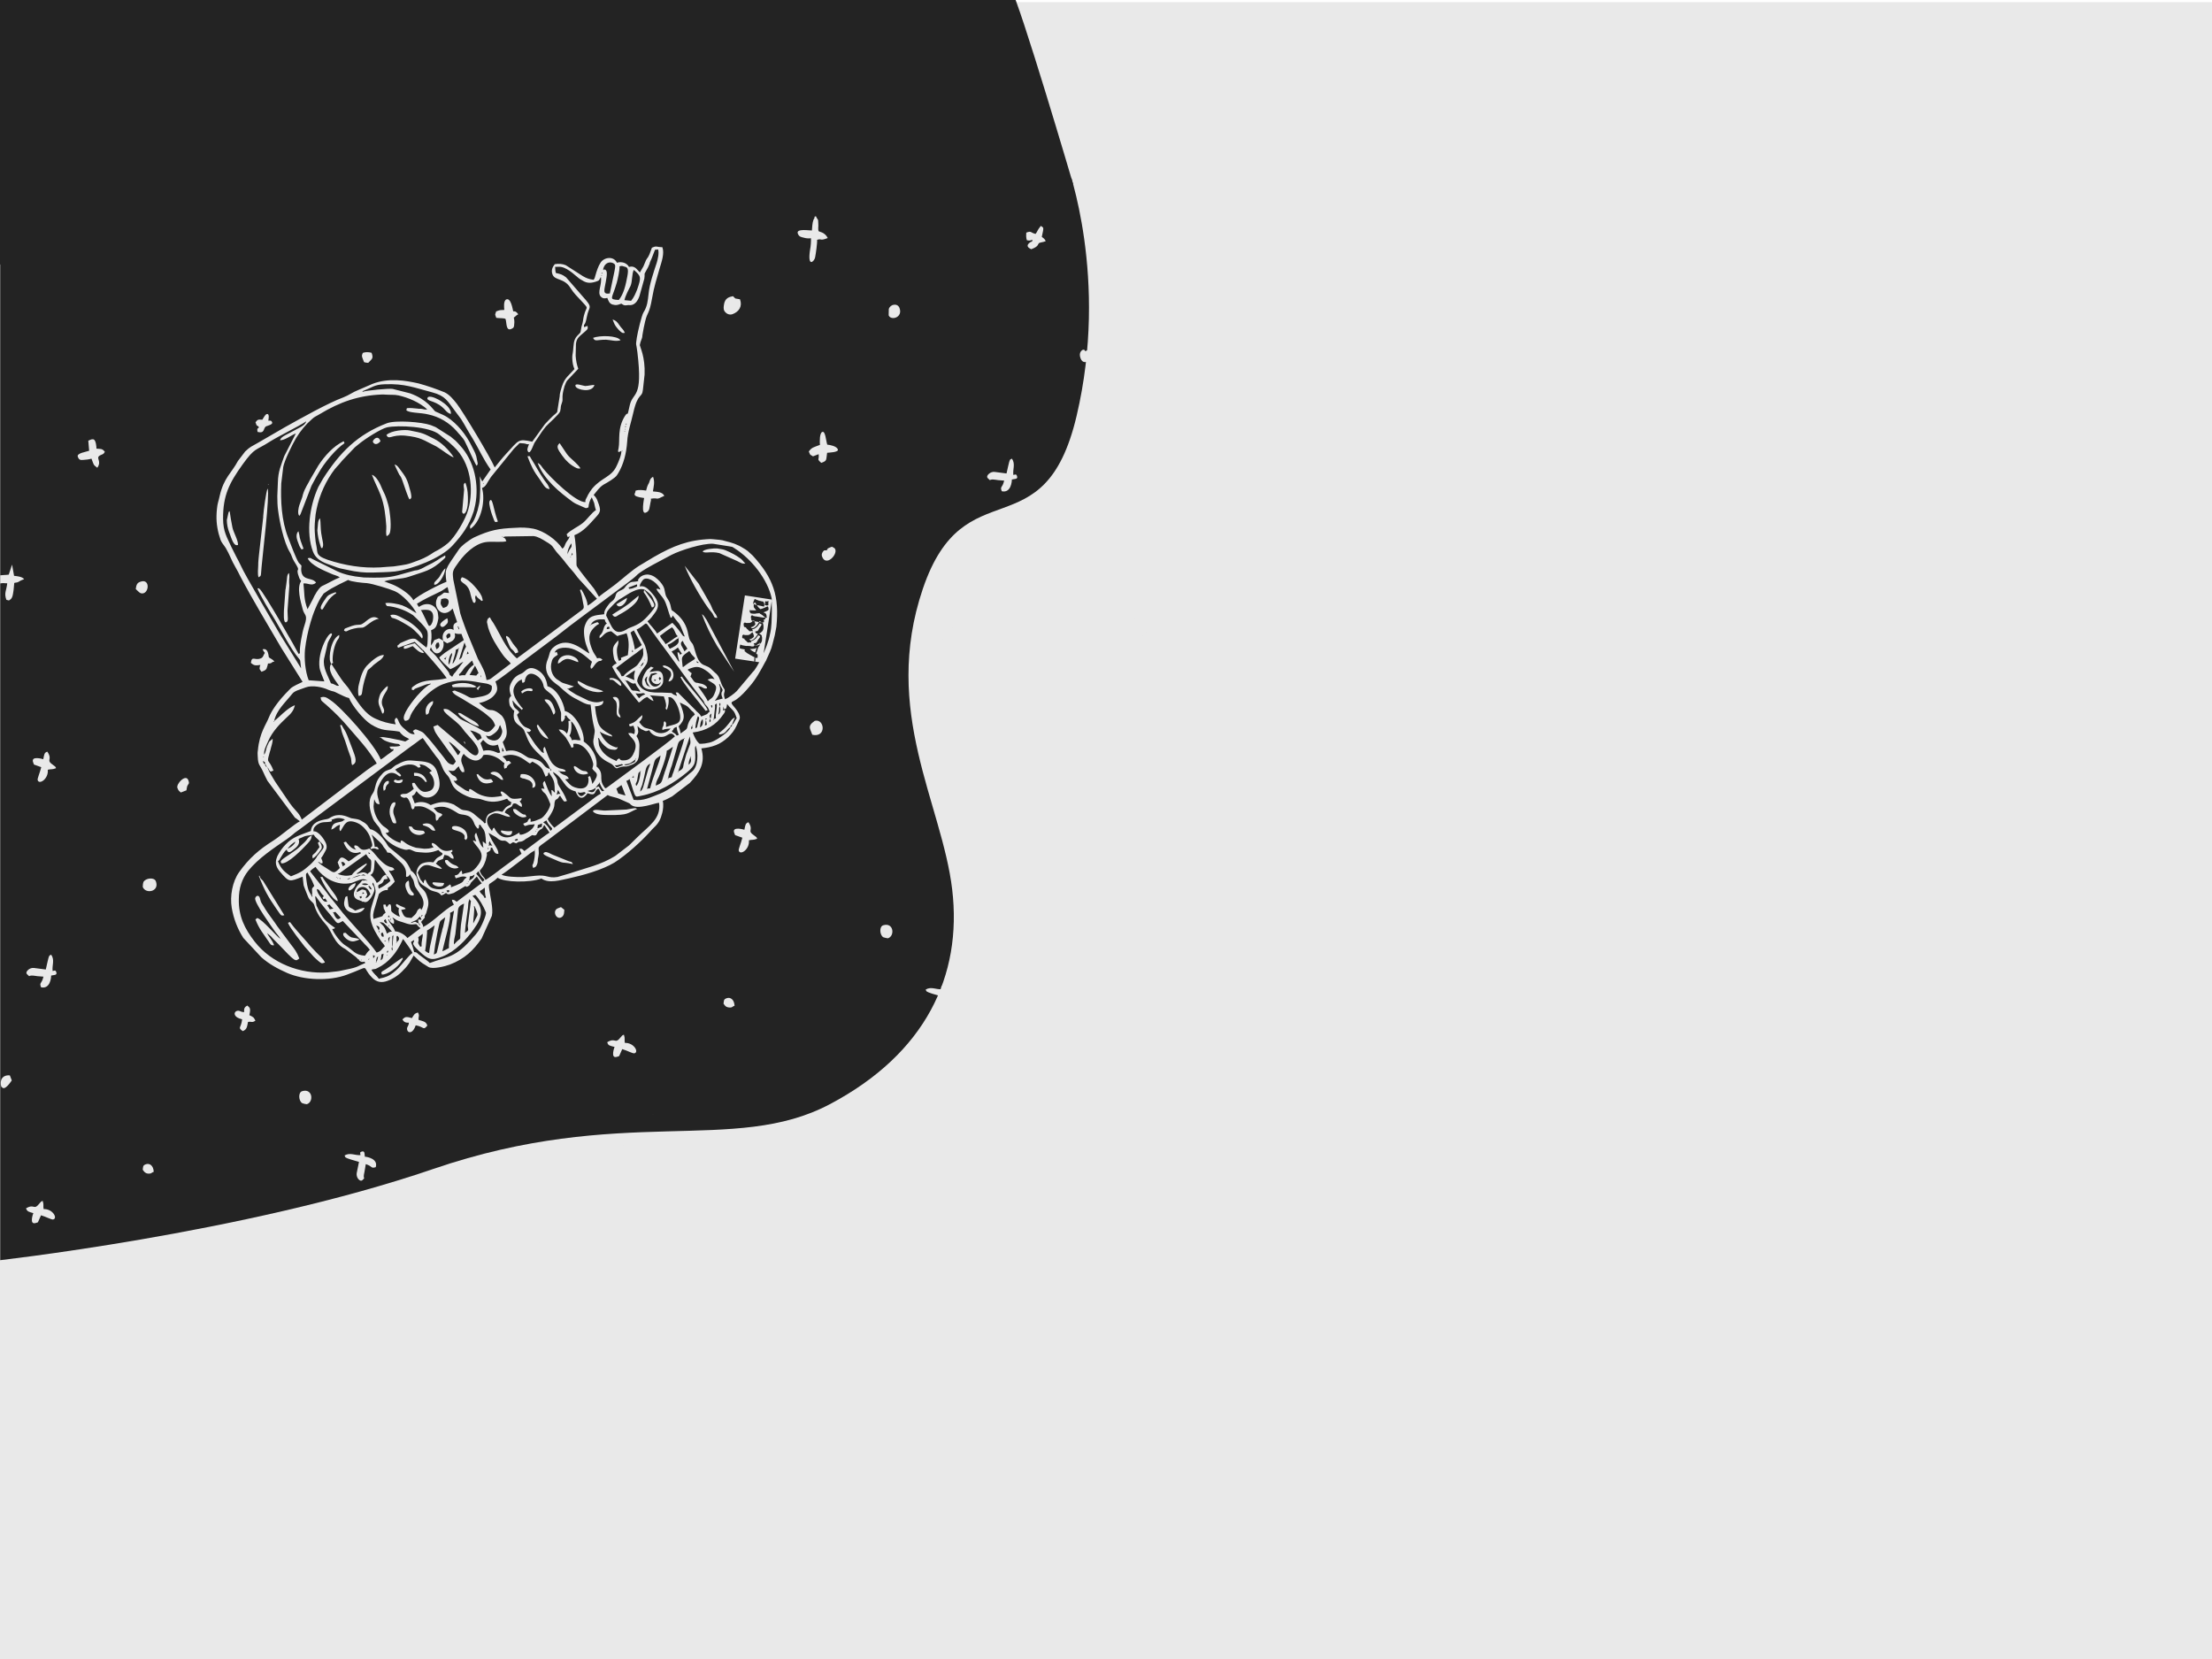 <?xml version="1.0" encoding="utf-8"?>
<!-- Generator: Adobe Illustrator 24.2.3, SVG Export Plug-In . SVG Version: 6.00 Build 0)  -->
<svg version="1.1" id="Capa_1" xmlns="http://www.w3.org/2000/svg" xmlns:xlink="http://www.w3.org/1999/xlink" x="0px" y="0px"
	 viewBox="0 0 1024 768" style="enable-background:new 0 0 1024 768;" xml:space="preserve">
<style type="text/css">
	.st0{fill:#E9E9E9;}
	.st1{clip-path:url(#SVGID_2_);}
	.st2{fill:#232323;}
	.st3{fill-rule:evenodd;clip-rule:evenodd;fill:#E9E9E9;}
</style>
<rect y="1" class="st0" width="1024" height="767"/>
<g id="Capa_1_2_">
	<g id="Capa_1_1_">
	</g>
	<g>
		<g>
			<g>
				<defs>
					<rect id="SVGID_1_" x="0.1" y="82.5" width="899.9" height="505"/>
				</defs>
				<clipPath id="SVGID_2_">
					<use xlink:href="#SVGID_1_"  style="overflow:visible;"/>
				</clipPath>
				<g id="Capa_2_2_" class="st1">
					<path class="st2" d="M-1.6,76.8h495.8c0,0,19.2,52,4.2,115.7c-15,63.7-52,23.4-71.2,80.1c-19.2,56.7,8.9,99.4,13.6,139.2
						c4.7,39.8-12.2,75.9-56.7,99.4s-96.1,0-183.7,30S-4.4,583.9-4.4,583.9L-1.6,76.8z"/>
					<g id="Capa_x0020_1" transform="translate(-1684.8 584.179) rotate(-21)">
						<path id="Trazado_10" class="st3" d="M1787.4,544.6c-2.5,0-2.3-0.3-3.8-0.3c-0.5-2.1-1.5-3.1-1.7-5.2c1.6,0.1,1.4,0.5,2.8,0.3
							c6-0.5,11-3.6,15.1-7.5c0.5-0.5,0.2-0.3,0.9-0.8c0.6,2.6,1.7,6,1.7,7.6c-1.4,0.1-6.8,3.4-8.6,4.2
							C1792,543.7,1789.5,544.6,1787.4,544.6L1787.4,544.6z M1785.3,536.6v0.3l-0.4-0.3L1785.3,536.6z M1783.2,536.3l-0.2,0.8
							L1783.2,536.3z M1783.5,536l-0.3,0.3L1783.5,536z M1783.9,535.2l-0.3,0.7L1783.9,535.2z M1791.2,535.2v0.3l-0.4-0.3
							L1791.2,535.2z M1791.5,534.5l-0.3,0.7L1791.5,534.5z M1784.2,534.9l-0.3,0.3L1784.2,534.9z M1781.8,534.9l0.1,0.1
							C1781.9,535,1781.8,534.9,1781.8,534.9L1781.8,534.9z M1785.3,536.6c0.2-0.9-0.1-0.3,0.5-1.2c0.7-1,0.3-0.6,1.2-0.9
							C1786.4,535.4,1786.1,536,1785.3,536.6L1785.3,536.6z M1784.6,534.5l-0.3,0.3L1784.6,534.5z M1787.4,536.6
							c0.3-0.5,0.5-0.9,0.9-1.5c0.9-1.4-0.2-0.8,1.5-0.9c-0.3,0.5-0.5,1-0.9,1.5C1788.3,536.5,1788.5,536.3,1787.4,536.6
							L1787.4,536.6z M1782.5,534.2v0.3l-0.4-0.3L1782.5,534.2z M1791.5,534.5c0.2-1-0.1-0.5,0.7-1
							C1792,534.5,1792.3,534,1791.5,534.5L1791.5,534.5z M1782.5,534.2v-0.3l0.4,0.3L1782.5,534.2z M1784.6,534.5l0.4-1.4
							C1785.9,533.9,1785.9,533.7,1784.6,534.5L1784.6,534.5z M1779.7,533.5l0.1,0.1C1779.8,533.6,1779.7,533.6,1779.7,533.5
							L1779.7,533.5z M1794.7,532.8l-0.4,1.4c-0.2-0.3-0.5,0.5-0.2-0.7C1794.2,532.9,1794.2,533.1,1794.7,532.8L1794.7,532.8z
							 M1792.3,533.5l0.2-0.8L1792.3,533.5z M1779,533.1h0.3l-0.3,0.4L1779,533.1z M1779,533.1l-0.7-0.3L1779,533.1z M1833.6,536
							c0.4-1.5,3.1-5.8,3.1-7.3h0.3c0,1.1,0.4,3.8-0.3,4.5c-0.1,0.1-0.2,0.2-0.2,0.2L1833.6,536z M1807.5,537.3h-0.7
							c-0.8-3.5,0.4-1.5,0.7-4.5c0.8-0.2,1.6-0.4,2.5-0.7C1809.6,533.7,1808.1,535,1807.5,537.3L1807.5,537.3z M1778.3,532.8h-0.3
							l0.3-0.4L1778.3,532.8z M1797.4,531.4v0.3l-0.4-0.3L1797.4,531.4z M1809.6,541.5c-0.8-0.5-0.9-1-1.4-1.7
							c0.1-0.1,0.2-0.2,0.2-0.2l1-1.8c0.6-1.2,2.9-5.5,3-6.4c1.6-0.2,2.8-0.7,4.2-1l-5.4,8.2
							C1810.6,539.5,1810.1,540.5,1809.6,541.5L1809.6,541.5z M1794,530v0.3l-0.4-0.3L1794,530z M1797.4,531.4
							c0.1-0.5,0.3-1.1,0.5-1.5c0.6-1.5-0.4-0.3,0.8-1.2C1799.5,530,1798.9,531,1797.4,531.4L1797.4,531.4z M1811.4,542.9l2.2-4
							c1-1.6,5.4-9.1,6.2-9.4c0.4-0.2,2.2-0.7,2.7-0.8l-2.5,3.8c-0.5,0.5-0.9,1.1-1.3,1.8c-0.5,0.6-0.9,1.2-1.3,1.8l-3.8,5.6
							C1812.6,542.9,1813.3,542.8,1811.4,542.9L1811.4,542.9z M1792.1,528.7c0.9,0.2,0.5-0.2,0.8,0.6L1792.1,528.7z M1794.7,532.8
							c0.2-1.4,0.4-1.4,0.9-2.5c0.3-0.6,0.3-0.8,0.5-1.3c0.7-1.5,0-0.7,1-1.1L1794.7,532.8z M1794,530c0.2-1.5,0.2-1.8,1.4-2.1
							L1794,530z M1810,526.9c0.4,0.5,0.3-0.8,0.3,1h-0.3V526.9z M1819,542.6c-1.5,0.1-1.6,0.3-3.4,0.3c2-3.1,9.5-12.9,9.7-15.3
							c0.7,0,1.4-0.2,2.1-0.3C1825.6,530.5,1819.5,540.3,1819,542.6L1819,542.6z M1791.9,525.8c0-0.9,0.3-0.8,1-1
							c0,1.4,0.2,1.1-0.3,2.1C1792,526.5,1791.9,526.8,1791.9,525.8L1791.9,525.8z M1828.4,538.7c0.6-1.1,1.1-2.3,1.7-3.4l3.8-6.9
							c0.3-0.6,0.5-1.1,0.9-1.9c0.2-0.3,0.3-0.6,0.5-0.8c0.1-0.1,0.2-0.3,0.3-0.4c0.1-0.1,0.2-0.2,0.2-0.2c0-0.1,0.1-0.2,0.2-0.2
							c0.2,0.9-0.1,0.3,0.3,1l-5.5,10.2C1830.1,538.3,1830.9,538.1,1828.4,538.7L1828.4,538.7z M1821.8,541.9c0.3-1.5,1.5-3,2.3-4.3
							l4.6-8.9c0.9-1.9,1.3-2.7,4.2-2.8l-4.9,8.7C1823.7,543.2,1827.5,538.9,1821.8,541.9L1821.8,541.9z M1810,526.9
							c-1.4-1-0.3-1.4-3.1-1.4v-0.3c4.5,0,2.8-0.5,4.9-1v1.7c-0.8-0.5-0.4-0.4-1.4-0.7C1810.2,525.7,1810.1,526.3,1810,526.9
							L1810,526.9z M1837.8,524h1.4c1,2.2,1.7,6.4,1.7,9.4c0,0.8-4.5,5.8-7.3,7.3c-0.8,0.5-1.1,0.7-2,1.1
							c-11.7,6.4-14.7,4.1-23.4,4.1c-0.3-1.1-2.2-3.6-3.4-5.7c-0.5-1-0.6-1.3-1.5-1.6c0.2-1.6,0.3-3.2,0.3-4.9
							c0.5-0.2,1.1-0.3,1.7-0.3c-0.5,1.5-2.3,0.2,0.2,5.4c2.7,5.5,3.7,6.4,9.2,6.4c6.2,0,13.2-3.3,18.1-6.6
							C1839,534.6,1840.9,530.9,1837.8,524L1837.8,524z M1812.4,524c0.3-0.3,1.3,0.5,0.4,0.2C1812.8,524.3,1811.8,524.7,1812.4,524
							L1812.4,524z M1791.5,524c0-0.8,0.5-0.2,0.2,0C1791.8,524,1791.5,525.1,1791.5,524L1791.5,524z M1796.7,523.1
							c0-0.8,0.5-0.2,0.2,0C1797,523.1,1796.7,524,1796.7,523.1L1796.7,523.1z M1843.4,526.9h-0.7c-0.1-2.3-0.9-1.8-1-3.8
							c0.9-0.1,1.9-0.3,2.8-0.7C1844.1,523.9,1843.4,525,1843.4,526.9L1843.4,526.9z M1796.4,522l0.1,0.1
							C1796.5,522.1,1796.4,522.1,1796.4,522L1796.4,522z M1791.2,520.9c1.1,0.4,1.7,1.5,0.3,2.5
							C1791.6,522.6,1791.5,521.8,1791.2,520.9L1791.2,520.9z M1799.6,519.9c1.1,1.4,1,1.7,2.2,2.7c2.3,1.7,3.7,3.4,5.8,3.9
							c2.2,0.5,0.8,0.3,2.4,2.8l-7.3,2.1c-0.5-2-2.8-4.5-4.2-4.9c0-3.1-1-3.7-1-6.3h0.3c0,1.5,0.5,2.2,1.4,2.8
							C1800.1,521.3,1799.8,522,1799.6,519.9L1799.6,519.9z M1798.5,520.6c0-0.8,0.5-0.2,0.2,0
							C1798.7,520.6,1798.5,521.6,1798.5,520.6L1798.5,520.6z M1796.4,519.6v2.1c-0.4-0.3-0.9-0.5-0.9-1.1
							C1795.4,519.6,1795.3,520.1,1796.4,519.6L1796.4,519.6z M1793.3,519.9c1.8,0.9,1.4,0.7,2.3,2.5c0.6,1.1,1.1,2.5,1.5,3.7
							c-1.1-0.5-1.3-0.3-2.5,0c0-2.1,0.2-3.1-0.7-4.9L1793.3,519.9z M1798.5,518.5v1C1797.1,518.5,1797.9,519.2,1798.5,518.5
							L1798.5,518.5z M1837.5,517.8l-0.7,0.4L1837.5,517.8z M1827.4,517.4c1.6,0.2,0.6-0.4,1.4,0.7
							C1826.9,518.6,1828,518.8,1827.4,517.4L1827.4,517.4z M1837.5,517.8v-0.3l0.4,0.3L1837.5,517.8z M1825,517.4h1v0.3h-1V517.4z
							 M1838.5,517.1v0.3l-0.4-0.3L1838.5,517.1z M1838.9,516.8l-0.3,0.3L1838.9,516.8z M1872.2,514.7c-0.2,1.5-1.9,4.4-2.7,5.3
							c-0.8,0.9-0.8,0.3-0.8,2c1.5-0.1,1.4-0.1,2.2-0.9c0.8-0.8,0.8-1.3,1.3-2.2c0.5-0.7,0.9-1.5,1.3-2.2c1.6-4.1-0.9-2.1,10.2-5.5
							c1.5-0.5,3.4-0.9,4.9-1.4c1.6-0.4,3.2-1,4.9-1.4l19.5-5.6c0.8,1.2,2.8,2,4.6,3.8l3.1,3.1c0.9,1,0.2,0.4,0.8,1.3
							c1.9,3.4,11,3.1,12.4,3.7c-1.7,7.3-8.2,8.2-15.4,11.4c-1.6,0.7-2.9,1.3-4.6,2l-7.8,2.3c-7.8,1.5-14.4,0.3-22.3,0l-6.1-0.5
							c-4.6-1-3.8-2.7-9.4-4.2c-1.8-0.5-3.5-0.9-5.5-1.5c-2.4-0.8-7.8-3.1-8.9-4.6c1.5-0.2,2.9-0.7,4.5-1.1l9.2-2.7
							C1869,515.4,1870.6,514.8,1872.2,514.7L1872.2,514.7z M1843.1,515l1.4-0.7c0.1,4.5,2.5,4.6,0,5.2
							C1844.1,518,1843.7,516.5,1843.1,515L1843.1,515z M1838.9,516.8c0.4-0.5,0.8-1.1,1-1.7c0.2,0,1.1,0.2,1.1,0.2
							c0.4,0,0.5-0.1,1.3-0.2C1841.5,516.3,1840.8,516.6,1838.9,516.8L1838.9,516.8z M1872.2,514.7v-0.3l0.4,0.3L1872.2,514.7z
							 M1774.9,508.1h1c0.5,1.1,0.9,2.5,1.4,3.4C1776.5,511.7,1774.9,512.9,1774.9,508.1L1774.9,508.1z M1774.9,508.1h-0.3l0.3-0.4
							L1774.9,508.1z M1791.2,507.4l-0.7,0.4L1791.2,507.4z M1875.7,506.7l-0.7,0.4L1875.7,506.7z M1865.3,506.7h1.4v0.7
							C1865.1,507.2,1866,507.8,1865.3,506.7L1865.3,506.7z M1875.7,506.7v-0.3l0.4,0.3L1875.7,506.7z M1862.9,506.4l0.1,0.1
							C1863,506.5,1862.8,506.4,1862.9,506.4L1862.9,506.4z M1876.8,506v0.3l-0.4-0.3L1876.8,506z M1854.9,506l0.1,0.1
							C1855,506.1,1854.8,506,1854.9,506L1854.9,506z M1852.7,505.6c-0.2,1,0.2,0.5-0.6,0.8L1852.7,505.6z M1788.8,505.6h1
							c-0.2,1,0.1,0.5-0.7,1C1789,506.4,1788.8,506,1788.8,505.6L1788.8,505.6z M1941.9,505.6v0.4l-0.4-0.3L1941.9,505.6z
							 M1877.1,505.6l-0.3,0.3L1877.1,505.6z M1853.4,504.9v0.3l-0.4-0.3L1853.4,504.9z M1877.1,505.6l0.7-1.4h2.1
							c-0.3,0.9-0.2,0.4-0.3,0.7c-0.2,0.3,0-0.2-0.3,0.7H1877.1L1877.1,505.6z M1853.4,504.9c0.3-1.3,0.2-1.1,1-1.7
							c-0.1,0.8,0.1,1.6,0.3,2.5C1854,505.1,1854.5,505.3,1853.4,504.9L1853.4,504.9z M1791.5,504.9h-1
							C1791.3,503.9,1790.7,503.9,1791.5,504.9L1791.5,504.9z M1947.4,504.3v0.3l-0.4-0.3L1947.4,504.3z M1773.5,503.9
							c1.9,0.2,0.5-0.5,2.1,2.5c-0.6-0.1-1.1-0.2-1.7-0.3C1773.8,505.3,1773.7,504.6,1773.5,503.9L1773.5,503.9z M1880.6,503.9
							c0.6-0.1,1.1-0.2,1.7-0.3c0,3.8,2.5,4.5,0,5.2C1882.2,507,1881.6,505.3,1880.6,503.9L1880.6,503.9z M1917.8,501.5
							c0.9-0.2,1.8-0.5,2.8-0.7v5.2c-0.9-0.6-1.9-1.5-2.8-2.1V501.5z M1804.1,501.1c0.5,0.8,0.8,1.8,0.7,2.8c-2,0.8-4.2,1.3-6.3,1.4
							c0.1-3.2,1.9-0.3,3.8-3.1c0.6,0.1,1.1,0.2,1.7,0.3V501.1L1804.1,501.1z M1788,503.6v0.3l-0.4-0.3L1788,503.6z M1855.2,499.4
							l2.5,3.1c2.2,4,2.8,1.8,4.1,3.9l0.8,1.4c0.6-0.1,1.1-0.2,1.7-0.3l1.1,1c2.3-0.5,1.2,0.1,3.1,0.1c1.1,0,1.6-0.5,2.6-0.5
							l2.6-0.5c2.3,1.6,1.7-0.1,4-0.9c1-0.4,0.7,0.1,1.6-0.4c0.4-0.2,0.8-0.7,1.3-1.1c0.3,1.4,0.7,2.8,1,4.2
							c-1.1,0.2-2.2,0.5-3.3,0.8l-10.6,3c-0.3-0.5-0.5-1.4-1.2-1.6c-1.1-0.4-0.5,0.1-0.5,2.3l-9.9,2.7c-1.7,0.5-8.4,2.5-10,2.6
							c-0.2-2.1-1-2-1-4.9c1.4-0.7,2.6-1.5,3.6-2.7c0.5-0.5,1-1.1,1.4-1.8c0.5-0.8,0.9-1,1-2.1c1.6-0.4,2.1,0,2.5-1.4h0.7
							c0.2,2.8,0.4,3.4,1.7,3.8C1857,507.8,1855.2,505.2,1855.2,499.4L1855.2,499.4z M1788.4,503.2l-0.3,0.3L1788.4,503.2z
							 M1794.3,502.5c1,0.4,0.3-0.5,0.8,0.5c0.3,0.7,0.2,0.8,0.2,1.5C1794.1,503.7,1795,504,1794.3,502.5L1794.3,502.5z
							 M1788.4,503.2c0.2-0.5,0.4-1,1.4-1.4c0.8-0.3,4.2-0.5,4.2,4.5c-1,0.5-1.3,1-2.8,1c1.5-2,1.4,0,1.4-3.4
							C1790.7,502.3,1791.4,503,1788.4,503.2L1788.4,503.2z M1770,498c1.4,6,3.1,9.7,4.2,13.6c0.7,2.6,1.4,1.9,3.4,1.7l5.2,12.5
							c0.5,1.6,1.4,2.9,1.7,4.5c-1.3,0.3-2.1,1.1-3.1,1.7c-4.5-2.3-3.8-3.9-6.8-7.8c-1.5-1.9-2.9-6.9-2.9-9.2c1.1,0.2,0.5,0.4,1.4,0
							c-3.2-4.8-3.8-6.1-4.3-12.7l0.8-3.7C1770,497.7,1769.6,498.5,1770,498L1770,498z M1955.1,500.1c-0.2,2-0.8,2.5-2.1,3.1
							c0.2-0.6,0.4-1.1,0.8-1.6l0.9-1.1c0.1-0.1,0.2-0.2,0.2-0.2S1955,500.1,1955.1,500.1L1955.1,500.1z M1791.9,500.4
							c1.5,0.2,2.1,0.4,2.8,1.4C1793.3,501.7,1792.5,501.3,1791.9,500.4L1791.9,500.4z M1955.1,500.1v-0.3l0.4,0.3L1955.1,500.1z
							 M1794.7,499.7h0.3l-0.3,0.4L1794.7,499.7z M1927.2,499v0.7l-0.8-0.6L1927.2,499z M1927.2,499v-0.3l0.4,0.3L1927.2,499z
							 M1931,498c-0.2,1-2.5,5.1-4.2,5.6c0.1-1.4,0.1-0.8,0.8-1.6c0.4-0.4,0.8-0.9,1-1.4C1930,498.4,1929.7,498.3,1931,498L1931,498
							z M1804.1,501.1l-0.4-0.7c-2.5,0.2-2.2,1.8-5.1,2.1c-0.1-1.6-0.5-3.1-1.4-4.5c2.5-0.2,3.2-4,4.5-5.9
							C1802.3,494.6,1804,498.7,1804.1,501.1L1804.1,501.1z M1935.9,510.9c-5.1,0-8.4,0.5-12.5-1.7v-9.4c1.4-0.1,0.8,0.1,1.7-0.3
							c-0.5,9.8-1.1,8.6,2.3,9.2c7.8,1.4,16,0,23.5-2.5c5.3-1.8,5.5-2.9,7.4-8.6c0-0.1,0.3-0.7,0.3-0.8l0.6-0.8
							c0,3.7-2.3,9.6-6,10.7c-0.6,0.2-1.2,0.4-1.8,0.6C1947.7,508.8,1940,510.9,1935.9,510.9L1935.9,510.9z M1931,498v-0.3l0.4,0.3
							L1931,498z M1909.1,497.7c-1.7,2.5-2.9,1.1-4.2,0C1907.2,497.8,1906.6,498.3,1909.1,497.7L1909.1,497.7z M1900.4,496.6
							c0.5,0.4,1,0.7,1.6,0.8c1.7,0.5,1-0.3,1.9,0.9C1902.9,498.6,1900.6,500.3,1900.4,496.6L1900.4,496.6z M1911.5,496.2
							c0,1.5,0.2,3.2,0.7,4.2c-1.3-0.2-1,0.3-1.7-2.8h-1.4c0.1-0.1,0.2-0.2,0.2-0.2C1910,497,1910.8,496.6,1911.5,496.2
							L1911.5,496.2z M1794.7,497.3h0.3l-0.3,0.4L1794.7,497.3z M1794.7,497.3l-1.7-0.7h1.4L1794.7,497.3z M1771.7,495.2
							c1.3,0.9,0.7,1.3,1.3,2.9c0.5,1.4,0.2,0.4,0.5,0.9c-0.2,0.9,0.2,0.4-0.7,0.7v1h1c0.1,0.6,0.2,1.1,0.3,1.7
							c-1.6-0.4-1.7-1.5-2.1-3.1C1771.7,498.1,1771.2,496.4,1771.7,495.2L1771.7,495.2z M1927.6,506.7c0.9-1.7,1.1-1.4,2.1-2.7
							c0.7-0.9,1.3-2,2-2.9c2-2.9,2.5-4.6,4.9-4.8c-0.7,1-1.4,1.5-2.2,2.6l-4.2,5.6C1929.5,505.5,1928.8,506.4,1927.6,506.7
							L1927.6,506.7z M1793,496.6l-4.5-0.3C1790,496.2,1792.1,496,1793,496.6L1793,496.6z M1911.5,496.2v-0.3l0.4,0.3L1911.5,496.2z
							 M1786.4,495.9h1.4v0.3c-0.2,0-0.5,0-0.7,0C1786.4,496,1786.7,496.1,1786.4,495.9L1786.4,495.9z M1786.4,495.9l-0.8-0.2
							L1786.4,495.9z M1784.9,495.2l0.1,0.1C1785,495.3,1784.9,495.3,1784.9,495.2L1784.9,495.2z M1890.4,494.9l0.1,0.1
							C1890.4,495,1890.3,494.9,1890.4,494.9L1890.4,494.9z M1784.2,494.9l0.1,0.1C1784.3,495,1784.2,494.9,1784.2,494.9
							L1784.2,494.9z M1932.4,507c-0.7-0.3-0.4-0.3-1.4-0.3l5-6.8c3.7-4.9,2.5-4.5,6.4-5.4C1941,497.3,1935.9,501.9,1932.4,507
							L1932.4,507z M1783.5,494.5h0.3l-0.3,0.4L1783.5,494.5z M1783.5,494.5h-0.3l0.3-0.4L1783.5,494.5z M1892.4,492.4
							c0,0.7,0.2,1.4,0.3,2.1c-0.9-0.5-0.4-0.3-1.7-0.3C1891.6,493.4,1891.7,493,1892.4,492.4L1892.4,492.4z M1782.5,493.8h0.3
							l-0.3,0.4L1782.5,493.8z M1782.5,493.8l-0.3-0.3L1782.5,493.8z M1782.2,493.5h-0.3l0.3-0.4L1782.2,493.5z M1768.6,497.7h-0.3
							c0-1.8-1-2.5,0.3-7.8c0.8-3.1,0.7-3.1,1.8-3.4c0.1,1.8,0.7,2.9,0.7,6.9c-1.8,1-1.3,0.4-2.1,2.8
							C1768.7,497,1768.6,496.4,1768.6,497.7L1768.6,497.7z M1935.3,506.7c0.8-1.6,1.4-2,2.7-3.2c1.5-1.5,7.3-8,7.8-10
							c1.4-0.1,2.1-0.5,3.4-0.7l-3.1,3.9c-1.1,1.3-2,2.5-3.1,3.8c-0.5,0.5-0.3,0.5-0.8,1c-0.3,0.4-0.5,0.5-0.8,0.9
							c-0.4,0.5-0.2,0.4-0.8,1C1938.2,506.4,1938.5,506.7,1935.3,506.7L1935.3,506.7z M1931,492l-0.8,1c-3,0.2-4.4,0.5-5.1-0.7
							C1928.3,493.2,1928.4,492.7,1931,492L1931,492z M1931,492v-0.3l0.4,0.3L1931,492z M1789.1,494.9c-2.3-0.2-4.1-1.2-5.7-2.6
							c-0.1-0.1-0.2-0.1-0.2-0.2c0.8,0.1,1.5-0.1,2.1-0.3l13.5-3.5c0.4,4.3,2.3,1.5-0.2,6.8c-1.1,2.3-0.6,1-2.5,2
							c-1.1-1.6-1.9-1.7-4.5-1.7v-0.4c1,0,3.7-1.1,4.6-1.6c1.4-0.7,0.9-0.2,1.3-1.1C1794.4,492.8,1791.4,493.4,1789.1,494.9
							L1789.1,494.9z M1947.4,504.3l10.8-13.2c-0.9,4-0.8,2.8-3.1,5.6c-0.5,0.7-0.9,0.9-1.5,1.7l-2.5,3.4
							C1950.1,503.4,1950.1,504.2,1947.4,504.3L1947.4,504.3z M1920.9,491.1c0.6,0.3,1.2,0.5,1.9,0.5c1.8,0.4,1.1-0.3,1.9,0.8
							C1920.4,492.4,1921.7,492.4,1920.9,491.1L1920.9,491.1z M1941.9,505.6c0.8-1.6,1.8-2.5,2.9-4c0.4-0.5,0.4-0.5,0.8-0.9l5.2-6.9
							c1.4-1.8,1.5-2.7,4.6-2.7c-1,1.9-8.1,10-10.2,12.7c-0.7,0.8-1,1-1.6,1.9L1941.9,505.6L1941.9,505.6z M1800.9,491.1l0.1,0.1
							C1801,491.1,1800.9,491.1,1800.9,491.1L1800.9,491.1z M1955.4,491.1v-0.3l0.4,0.3L1955.4,491.1z M1786.7,489.7v-2.1
							c1.2,0.3,1.1,0.4,1.4,1.7L1786.7,489.7z M1799.9,487.9c0.8,0.5,0.4,0.1,0.7,1C1799.3,488.1,1800.4,489,1799.9,487.9
							L1799.9,487.9z M1971.4,487.6v0.3l-0.4-0.3L1971.4,487.6z M1967.5,488.9h-1c0.3-0.4,0.4-0.6,0.7-1.1l0.2-0.4
							c0.4-0.7,0.2-0.2,0.5-0.6L1967.5,488.9L1967.5,488.9z M1970,486.9c-0.3,1.4-0.1,1-1,1.4C1969.6,487.1,1969,487.6,1970,486.9
							L1970,486.9z M1961,486.9c-0.3,1.4-0.1,1-1,1.4C1960.5,487.1,1959.9,487.6,1961,486.9L1961,486.9z M1964.1,488.9
							c0.6-1.1,1.2-2.7,2.5-3.1C1966.4,487.3,1965.6,488.8,1964.1,488.9L1964.1,488.9z M1961,486.9v-0.3l0.4,0.3L1961,486.9z
							 M1967.9,486.1c0.3-0.3,1.3,0.5,0.4,0.2C1968.3,486.4,1967.3,486.8,1967.9,486.1L1967.9,486.1z M1794.7,499.7l-2.1-0.7
							c-0.6,0.5-1.3,0.8-2,1.1c-2.1,0.9-5.6,3.8-3.1,6.4l1.6,1.4c0.5,0.5-0.5,0.2,0.7,0.5c0.1,0.1,0.2,0.1,0.2,0.2
							c0.1,0.1,0.2,0.1,0.2,0.2c0.3,0.1,0.6,0.2,0.9,0.2c2.2-0.1,5.2-3.2,5.5-4.3c0.5-2.3-0.8-2.1,0.5-3c0,5.1-0.2,4.3-4.4,9.8
							c-3.7,4.8-3.6,8.9-2.1,15.9c0.5,2.3,0.9,2.5,1,3.8c-1.1,0.3-0.2,0.1-1,0.4c-1.6,0.8-1.7,1-3.6,1c-1.3-5.4-5.8-16.3-8-22.6
							c-0.7-2-1.1-3.8-1.8-5.8c-0.6-1.9-1.3-3.6-1.8-5.8l-3.7-12c1-0.5,2-0.8,3.1-1c1.5,6.2,6,11.8,12.8,12.9
							C1790.7,498.5,1793.3,497.7,1794.7,499.7L1794.7,499.7z M1953.7,487.2v1.4h-1c-0.5-2-1-1.2-1.4-2.8c1.9-0.5,0.3-1,2.8-1
							C1953.9,485.9,1953.7,486,1953.7,487.2L1953.7,487.2z M1977.6,483.7v1.4c1.4-0.2,0.5,0.3,1.3-0.5l0.8-1.3
							c0.3,1.1,0.8,2.2,1.3,3.3c0.7,1.6,0.5,2.3,0.5,4.4c-1.9,1.3-2,1.8-3.1,2.1c-0.5,0.8-0.1,0.5-1,0.7c-1.4,1.9-7.3,3.1-9.9,3.3
							c-2.3,0.2-6-0.9-6.4-1.3c-0.8-1.6-1-3.5-1-5.9c6.2,1.5,11.3,0.7,16.3-2.8c0.9-0.6,1.1-0.6,1.4-1.7h-1c0.2-0.3,0.3-0.5,0.5-0.8
							L1977.6,483.7L1977.6,483.7z M1893.1,483.7c3.9,4.5,1.7,8.9,6.6,12.2c0,3.9,1.8,4.9,4.9,2.8c3.1,2.8,3.1,0.5,4.8-0.1
							c1.1-0.4,0.8,1.1,0.8,2.5c-1.5,0.1-4.8,1.1-6.4,1.6l-19.3,5.4c-0.5-1.1-1.4-3.3-1.4-4.9c6-4,4.9-5.3,6.1-6.5
							c0.8-0.9,0.3-0.2,1.5-0.6c0.1,0,0.7-0.4,0.7-0.4c0.9-0.5-0.4-0.1,0.9-0.5c0.2,0.6,0.3,1.7,0.5,2.3c0.3,1.1,0.4,1.1,1.6,1.1
							c0-3.6-0.4-4.4-0.9-7.4c-0.4-2.1,0.1-2.1,0.2-3.7C1893.6,485.8,1893.1,485.5,1893.1,483.7L1893.1,483.7z M1970,486.9
							c0.1-1.6,0.1-1.7,1.4-2.1C1970.3,486.4,1971,486.1,1970,486.9L1970,486.9z M1962,488.6c0.2-1.1,2.2-4.2,3.1-4.9
							c0.5,1.1,0.3,0.9-1.7,3.8C1962.8,488.4,1963.2,488.3,1962,488.6L1962,488.6z M1895.9,484.4h-0.3l0.3-0.4L1895.9,484.4z
							 M1976.2,483c-0.2,1.5-0.7,3.1-2.1,3.4C1976.1,483.6,1975,484,1976.2,483L1976.2,483z M1978,483l-0.3,0.7L1978,483z
							 M1892.8,483l0.3,0.7L1892.8,483z M1978,483l0.2-0.8L1978,483z M1892.4,482c0.4,0.4,0.3-0.6,0.3,1
							C1892.4,482.6,1892.4,483.6,1892.4,482L1892.4,482z M1976.2,483c0.2-1.6-0.4-0.6,0.7-1.4c-0.2,0.7,0.2,0-0.2,0.8
							C1976.5,482.9,1976.5,482.8,1976.2,483L1976.2,483z M1954.7,488.3c0.3-1.1,0.4-2.3,0.3-3.4c4.2-2,4.5-3.4,4.5-10.1l1.7,1.8
							c0.1,0.1,0.2,0.2,0.2,0.2c1.1,1.1,1.2,2.1,1.8,3.4c0.5,1.1,0.7,0.9,0.8,2.3c-1.8,0.5-3.4,1.6-4.6,3.1
							C1957.9,487.5,1959.1,487.2,1954.7,488.3L1954.7,488.3z M1971.4,487.6l2.5-4.8c0.7-1.3-0.3-1,1.4-1.5
							c-0.5,2.2-2.3,4.1-2.8,6.3H1971.4z M1972.4,482.3v-1h0.7C1972.8,482.7,1972.4,482.3,1972.4,482.3L1972.4,482.3z M1978.7,480.2
							c-1.5-0.1-1.9-0.3-3.8-0.3l1.6-1.1c0.5-0.4,1-0.8,1.5-1.3c1-1.1,1.5-2.1,1.5-4.1h0.3c0,1.7,0.3,1.5,0.3,3.1
							c-0.9,1.2-0.5,0.2-1.1,1.3C1978.7,478.3,1978.7,479.2,1978.7,480.2L1978.7,480.2z M1777.2,481.1c-0.6,0.8-3.6,2.2-4.5,2.5
							c-3.8,1.4-5.2,1.8-10.1,1.8c-1.7-2.6-3.1-4.4-3.1-8.7c1.1-0.3,0.5-0.1,1.4-0.8c1.4-1,2.8-2.4,4.2-2.7c0.2,2,1.1,1.8,4.2,0.7
							c1.7-0.6,2.8-1.6,2.8-3.4c3.6,0,1.8-0.6,7.3,0.7c0.2,1.8,1,2.1,1.4,3.8l-0.4,0.2c-0.5,0.2,0.2-0.2-0.6,0.2v2.1l-2.5,1.6
							c-1.5,0.8-2.1,0.2-2.3,2.2c1.3-0.2,2.9-1,4.9-2.4c1-0.4,1.3-1.9,0.9-3.8c0-0.1,0.1,0,0.1-0.1l0.8,2c0.2,0.9-0.2,1.5-0.8,1.9
							L1777.2,481.1L1777.2,481.1z M1765.1,473.3v-0.3l0.4,0.3L1765.1,473.3z M1906.3,470.8c1.6-1.1,2.7-4.1,3.1-5.9
							c1.4,2,1,7.5,1,9.7c-1.7-0.4-2-1.3-3.8-1.4C1906.7,472.5,1906.6,471.6,1906.3,470.8L1906.3,470.8z M1765.8,472.9
							c0.1-0.1,0.2-0.2,0.2-0.2l1.8-0.9c0.8-0.3,1.6-0.5,2.5-0.7c-0.1,0.1-0.2,0.1-0.2,0.2C1770,471.8,1767.9,472.9,1765.8,472.9
							L1765.8,472.9z M1789.5,468.4v-0.7c2.6,0,3.8,0.2,5.9,2.1c-1.4,0.2-0.8,0.4-2,0.3c-2.1-0.2-4-1.2-5.6,1.8
							c2.5,0,1.7-0.7,4.5-0.7c-0.4,1.5-0.9,0.8-1,2.8c1.1-0.3,0.2,0.1,1.1-0.6c2.1-1.5,3.7-3.8,7.6-0.2c2.3,2.1,3.4,6.1,3.3,8.4
							c-0.2,3.7-0.1,4.4-1.6,4.6v0.7c2.7,0.1,1.6,0.9,3.4,1.4c-0.2-1.4-0.2-1.4-1.4-1.7c0.5-1.9,0.8-3.9,0.7-5.9l2.3,4.6
							c0.4,0.8,0.7,1.7,0.8,2.7c0.3,1.3,0.7,1.6,0.7,3.1c1.5,0.8,1,0.3,1.9,1.9l2.5,5.1c2.1,5.1-1.7,6.8,0.4,6.8
							c0.8,0,0.8-0.3,1.4-0.7c0.2,3.1,0.8,2,0.2,5.5c-0.4,2.6,3.7,8.6-1.3,11.9v-1c-1.8,0.2-1.6,0.6-2.7,1.5
							c-0.9,0.7-1.9,0.8-2.8,1.3c-2.7-1.4-3.1-1.1-3.1-5.2c0.7,0.2,1.4,0.3,2.1,0.3c-0.2-0.8-0.1-0.5-1-1.4c-1.9-1.6-2.1-3-2.6-1.7
							c-0.1,0.2,0,0.5,0.2,0.9c0.1,0.1,0.2,0.4,0.3,0.4l0.3,0.4c-0.8,1.1-1,2-1,3.8c-1.4-0.9-2.8-3.4-2.8-3.8c0-0.5,1.8-3.8-0.1-3.2
							c-0.1,0-1.1,0.7-1.3,0.8c-0.1-1.6,0.4-1.4-1-1.7c-0.9,4.2-0.3-0.5-0.3,3.8c-3.5,0.9,0.7,1.3-6.3,0.7c0.4-0.9-0.2-0.9,1.5-3.4
							l5-6.5c2.8-1.3,4.4-0.2,4.4-0.2c1.1-2.1-0.2,0.1,4.5-2.5c0-3.8-0.7-4-0.7-5.9c1.1,0.8,0.4,0.7,2.5,0.7
							c-0.2-2.8-2.5,0.2-5.8-9.9c-0.2-0.7-0.5-1.4-0.8-2l-0.7-1.4c-5.5,0-3.2-3.1-5.9-3.8c-0.7,0.8-0.2,1.4,0,2.1
							c-1.8-1.2-2.1-2.3-2.8-4.2c-0.4-1.3,0-0.9-1.4-1c0,3.7,1.5,6.9,5.6,6.9v0.7c-2.6,0.1-4.3,1.2-6.6,1.4
							c-2.5-4.6-3.3-2.5-4.9-1.4v2.8c-3.8,1.8-3.4,1-6-2.4c-0.8-1.1-2-2.5-2.4-3.9c1.5,1.1-0.1,0.9,1.7,1.4c0.5-1,0.3-1,0.3-2.5
							c1-0.6,1.9-1.4,2.7-2.1c0.4-0.4,1.8-1.1,1.8-3.4c0-1.6-1-6.7-3.4-7.3c0.3-1,0.6-1.4,1.6-1.9
							C1785.1,466.2,1786.7,468.3,1789.5,468.4L1789.5,468.4z M1875.4,464.9v1.7h-0.7c0.1-0.5-0.1-0.3,0.2-0.9
							C1875.2,464.7,1875.1,465.3,1875.4,464.9L1875.4,464.9z M1848.2,465.7c3.1,2.1,2.6,0.7,5.2,0c0,0.9-0.1,1.4,0.2,2.2
							c0.5,1.4-0.2,0.5,1.2,1.2c1.4-2.9-1.2-5.4,2.8-8c0.3,1.3,2.7,5.6,5.8,5.1c1.7-0.3,1.5-0.6,2.6-1.3c2.6,0.6,4.8,2.5,6.2,4.6
							l1,1.8c0.5,0.8,0.1,0.1,0.5,0.5c-0.5,0.8-0.9,1.1-1,2.5c2.5-0.1,0.5,0.1,1.8-0.7c0.9-0.5,1.1-0.3,2.1-0.7
							c-0.6-1.1-0.2-1.3-1.7-1.4c-0.1-1.3-0.5-1.8-1-2.8c5,0,7.5,2.7,9.7,6.2c0.4,0.7,0.6,0.8,1,1.4l1.4-0.4
							c0.8,1.1,3.2,3.1,3.1,6.2l0.1,2.5c2.1-0.2,0.7-0.4,2.1-1.4c0.2,1.5,0.7,2.7,0.7,4.2c0,2.3-1,3.7-1.4,5.6
							c-0.1-0.1-0.1-0.3-0.2-0.2c-0.1,0.1-0.1-0.2-0.1-0.2c-0.4-0.8-0.1-0.8-0.8-1.3l-0.9,2.8c-0.7-2.3-0.5-5-0.5-7.8
							c-1.3,0.4-1.4,0.8-1.4,3.4c-0.8-0.5-0.4-0.4-1.4-0.7c0.3,3.6,1.4,0.8,1.4,8c0,1.5-4.8,4.9-6.6,4.9c-2.8,0-2.5,0.2-4.9-0.3
							c0.3-0.5,0.9-1.9-0.1-1.5c-1.8,0.8,0,1.1-3.4,1.1c0.2,1.8,0.4,1.2,2.1,1.4c1.1,0.2,1.5,0.5,2.8,0.7c-1.8,2.7-7.3,2.8-8,2.1
							c-0.3-0.5-0.4,0.7,0-1c-1.4,0.1-9.3,2.7-10.1-6.3c-0.8,0.2-0.2-0.1-0.8,0.3l-0.7,0.8c-0.3-1.1-2.7-7.3,3.4-7.3
							c2.7,0,4.5,3.5,6.9,4.2c-0.4-1.8-0.9-1.5-1.7-2.8c1.2-1.6,3.1-1.1,4-1.5c0.7-0.3,0.7-0.9,1.2-0.9c1.6,0,1.7,1.8,3.1,2.8
							c0.7-1.2,0.3-1.5,0-2.8c1.2-0.3,0.8-0.2,1.4-1c-6-1.4-4.2-1.6-6.8-5.4c-0.7-0.9-0.2-0.6-1.2-0.9c-0.4,0.9-0.1,0.5,0,2.1
							c-2.5-0.5-5-0.9-7.7-2.8c-3.4-2.4-3.8-4.6-5.2-5.6c-0.8,0.5-0.4,0.1-0.7,1c-0.5-0.3-1.1-0.8-1.5-1.3l-2.6-3.7
							c-0.4-0.7-0.7-1.5-0.8-2.3c1,0.7,0.5,0.6,1.7,0.3c-0.1-2-0.4-1.7-1.3-2.9C1848.6,467.4,1848.7,466.8,1848.2,465.7
							L1848.2,465.7z M1941.9,463.5c0.7,0.4,1.5,0.7,2.2,0.9c1.5,0.4,1.1,0,1.9,1.1c-1.7,0-2.3,0.2-3.4,0.7
							C1942.4,465.7,1942,464,1941.9,463.5L1941.9,463.5z M1866.6,460v-0.7c0.6-0.3,1.1-0.7,1.7-1c0.8,1.7,1.6,4.5,5.6,4.5l-0.3,3.8
							c-1.3-0.1-0.9-0.1-1.7-0.8c-1.4-1.4-3.2-2.5-5.3-2.7V460L1866.6,460z M1969.3,461.8c2.8,0,4.4,0.2,6.6,3.2
							c1.2,1.6,2.1,3.5,2.5,5.5c-1.1-0.8-1.2-1-3.1-1l0.7,1.1c2.1,2.7,2.8,3.3-0.4,6.5c-1.4,1.4-2.1,1-3.8,1.8
							c-0.1-2.3-1.2-5.8-1.7-8c1.6,0.4,1.5,1.3,2.6,2c1.4,0.8,1.3-0.5,0.3-1.7c-0.5-0.6-1.2-1.1-1.9-1.5c-1-0.8-1.4-0.5-1.9-1.6
							c-0.4-1-0.3-1.6-0.8-2.7l1.1-1.3c-0.2-0.2-0.8-1.3-0.8-1.4C1968.2,461.9,1968.2,461.8,1969.3,461.8L1969.3,461.8z
							 M1973.5,459.7c0.1,0.1,0.2,0.1,0.2,0.2c0.1,0.1,0.2,0.2,0.2,0.2c0.2,0.2,0.3,0.4,0.4,0.7
							C1973.2,460.4,1973.7,460.7,1973.5,459.7L1973.5,459.7z M1972.4,460l0.1,0.1C1972.6,460.1,1972.4,460.1,1972.4,460L1972.4,460
							z M1972.1,454.1c0.4,0.8,0.2,1,0.5,1.9c1.1,3,1.8,2.2-2.8,3.2c-4,0.9-3.3,1.8-2.5-1.8C1967.9,455.4,1968,455.1,1972.1,454.1
							L1972.1,454.1z M1939.7,456.3c1.2,0.4,1,0.7,1.7,1.5c0.8,0.9,0.8,1.2,2.1,1.3c0,2.5,0.7,2.5,0.7,4.5c-0.8-0.5-0.8-0.7-1.6-1.1
							c-1.3-0.8-1.3-0.2-1.9-1.3C1940.3,459.5,1940,457.9,1939.7,456.3L1939.7,456.3z M1870.1,456.9c1.5,1,1.9,1.1,4,0.5
							c2.9-0.8,2.9-1.9,4-2.7c0,1.8,0.3,2.8-0.6,3.9c-1.7,2.2-3.9,2.8-6,0.9c-0.4-0.3-0.7-0.7-1-1.1
							C1870.4,458.1,1870.3,457.2,1870.1,456.9L1870.1,456.9z M1825.3,456.6c3.1-0.7,7.6-0.8,9.8,2c0.8,1.1,0.1,1,1.7,1.1v-1.4
							c2.6,1.4,2.8,2.4,4.2,4.9l-1.4,0.3c1.7,3.2,0.4,8-2.8,8c-3.2,0-4.2-1.4-5-4.8c-0.4-1.5,0.1-1.1-1.3-1.5
							c-0.5,1.1-0.3,1.3-0.3,2.8c-1.3,0.3-1.3,0.6-3,0.8c-1.8,0.3-1.6-0.5-3.3-0.5c-1.1,0-0.5,1.4,0.8,2c0.6,0.2,1.6-0.5,1.6,3.6
							c0,1.6-0.6,1.5,0,2.8c1.2-0.3,0.8-0.2,1.4-1c1.7,0.8,3.3,0.4,6.3,4.5c2.4,3.1,0.7,2.9,0.6,5.3c2.2-0.2,0.4-0.7,2.6-1.1
							c2.3-0.5,0.1-1.6-0.5-2.3c-0.5-0.7-0.7-1.6-1.1-2.5c5.6,0.2,7.5,3.5,9.7,6.3c1.4,1.8,5.2,1.7,5.3,6.6
							c-0.1,1.1,0.2,2.4,0.7,3.4c0.9-0.6,0.7-0.2,1-1.4h0.7c0.1,1.3,0.7,2.3,0.7,3.4c0,2.2-1,4.2-1.4,5.9l-1-1.7
							c-0.3,1.1-0.6,1.5-0.7,2.8c-1.2-0.9-0.7-4.8-0.7-7.6c-1.5,0.5-1.4,2.3-1.4,3.8l-1.3-1.1c0,3.4,4.2,7.6-1.6,11.4
							c-4.5,3-5.1,1.5-8.6,1.5c0.2-0.5,0.3-1.1,0.3-1.7c-1.8,0.5-1.5,1.5-3.8,1v1.4c1,0.2,3.7-0.2,4.9,1.4c-3.7,1,0.1,1.7-8.4,1.7
							c0.2-1.1,0.4-0.5,0-1.4c-2.2,0.5-4.2,1.7-7.9-1.1c-1.4-1.1-1.9-2.8-1.9-5.1c-1,0.3-0.7,0.2-1.3,1.1c-0.1,0.1-0.1,0.2-0.2,0.2
							c-0.7-3.1-0.7-0.2-0.7-5.6c0.8-0.5,2.8-3.1,5.9-1.4c1.4,0.8,4.2,3.6,5.2,3.8c-0.4-1.8-1.3-1.9-1.7-3.4
							c2.5-0.7-0.8-0.7,3.8-0.7l1.3-1.5c2.7,1.5,1.3,1.9,3.2,3.2c0.8-0.9,0.1-2.2,0-3.1c1-0.3,0.8,0,1-1c-6.1,0-5.1-5.3-7.6-6.3
							c-0.7,0.8-0.2,1.4,0,2.1c-2,0-2.8-0.4-4.3-0.9l-3.4-1.8c-4.2-3.2-3.9-4.7-5.1-5.6c-0.8,0.5-0.4,0.1-0.7,1
							c-1.9-1.3-4.3-4.4-4.9-6.9c1.1,0.5,2.9,0.6,0.7-2.5c-0.5-0.6-0.8-1.3-1.1-2c-1.1-2.8-1.3-6-0.4-8.9l1.5-3c0,2,0.2,2.3,1.4,3.1
							c0.7-1.4-0.1-5.3,2.5-7.9c7.8-8.1,10.4-1.3,10.7-1c0.8,0.6,1.7,0.2-0.2-2.3C1825.8,457.4,1825.6,457,1825.3,456.6
							L1825.3,456.6z M1939.7,456.3h-0.3l0.3-0.4L1939.7,456.3z M1943.6,457.6l-3.2-3.1l5-1.1C1944.9,455,1944.2,454.6,1943.6,457.6
							L1943.6,457.6z M1853.1,453.4c1,0.7,2.8,4.8,3.4,6.3c-1,0.7-0.5,0.7-1.7,1c-0.2-1.3-0.5-2.5-0.8-3.7L1853.1,453.4z
							 M1823.6,455.6c-2.7,0-3-0.3-5.9,1.4c-3.7,2.1-3.8,4.8-6.2,6.3c-3.2,2.1-3.9,6.6-3.9,10.4c0,2.8,1.4,4.5,1.4,6.3
							c0,1-0.2,2.6,0.3,3.9c1.1,3.4,3.8,6.7,6.7,8.7c1.7,1.2,1.7,0,3.2,1.6c1.4,1.4,1.3,1.3,3.1,2.2c2.7,1.3,4.3,2.1,8.4,2.1
							c0.5,1.9,3,2.6-1.4,3.1c-1.1,0.2-1.8,0.8-2.8,1.4c-1.5-0.9-3.1-1.4-4.9-1.4c-2.1,0-4.5,2.4-4.5,4.5c0,2-0.1,3.8,1.3,5.3
							l1.3,1.8c1.5,2.8,4.2,2.8,4.7,5.4c0.8,0.1,1.6-0.1,2.5-0.3c0.4,1.5,2.1,1.1,3.3,1.3l4.8-0.8c2.4-0.6,1.1,0.3,2,0.3
							c1.9,0,1.7-0.9,2.8-1.3l3.1-1.5c0.2,1,0.7,3,1,3.8c-1.1,0.1-2.1,0.5-3.3,0.8l-10.6,3c-0.8-1.2-0.4-1-1.7-1.7
							c-0.3,1.5-0.1,0.6,0,2.5c-4.7,0.4-12.3,4.2-17,4.5c0.5-1.1,0.1-0.9,0-2.5l2.2-1.2c0.7-0.9-0.4-0.2,0.8-1.2
							c0.9-0.8,0.4-0.2,1.2-1.3c1.6-2.1,2.6-3.2,2.6-6.8c0.1-1.4-0.3-2.7-0.9-3.9c-1.7-3.3,0.8-4.4-1.3-8.7
							c-0.6-1.3-0.4,0.4-0.5-1.5c-0.2-1.9-0.3-3.3-1.1-5.1l-4.5-8c-0.4-1.1-0.4-2.2-0.8-3.4c-0.7-2.5-1.7-5.1-3.6-6.9
							c-0.9-0.9-0.4,0.3-0.9-1.1c-0.3-0.8-0.2-0.9-0.4-1.6c-0.2-0.5-0.4-0.9-0.7-1.4l-1.5-1.9c-0.1-0.1-0.2-0.2-0.2-0.2
							c-0.1-0.1-0.2-0.2-0.2-0.2c-0.9-0.8-2.1-1.3-3.2-2c-1-0.7-3.3-3.9-7.5-3.9c-1.8,0-1.9,0.5-3.3,0.2c-3.4-0.7-6.9-1-8.8,2.5
							c-5.8,0-8.8-0.4-13,1.6c-2,0.9-3.8,2.1-5.5,3.6l-0.8,0.9c-1.6,1.9-1.6,4-0.8,6.3c2.3,6.4,2.3,6,9,6c-1.4,5.8-1,2-1,9.4
							c0,2.5,1.4,3.1,1.3,4.8c-0.2,1.9,0,3.9,0.4,5.8c0.4,1.6,0.9,3.2,1.5,4.8c1.4,3.6,0.2,9.1,4.2,13.5l3.2,5.1
							c1,1.8,0.8,3.4,3.1,3.6v0.7c-3.6,0-3.5,0.7-9.1-0.3c-1.6-0.3-3-0.4-4.5-0.8c-1.5-0.4-2.6-0.7-4.2-1.1
							c-12.1-3.7-22.7-13.2-26.4-25.4c-2.2-7.2-2.8-13.7,0.2-21c1.8-4.6,4.6-8.2,8.8-10.7c6.4-3.7,14.6-5.5,21.7-7.2
							c1.3-0.3,2.5-0.7,3.7-1.1c1.1-0.5,2.5-0.7,3.8-1.1l60.5-17c1.1-0.3,2.5-0.7,3.8-1c1.1-0.3,2.5-0.8,3.9-1
							c0.3,1.1,0.5,1.6,0.8,3.1l1.8,6.6c0.3,1.3,0.8,1.9,0.9,3.3c0.2,3.6-0.1,4.5,1,7.3c1.4,3.7-1.5,5.6,4.8,12
							c2.8,2.8,4.1,2.4,6.2,4.2c3.2,2.8,6.3,3.7,10.9,3.7c0.4,1.6,0.6,1.3,1.4,2.5c-0.9,0.2-0.4-0.2-0.7,0.7c-2.8,0-3.2,0.7-4.9,1.7
							c-2.6-1.7-2.3-1.4-5.6-1.4c-1.6,0-3.2,2.1-3.4,3.4h-0.7c-0.1-1.1-1.5-3-2.2-4.4c-2.4-5.1-4.5-3.8-5.9-6l-1.9-2.7
							c-0.1-0.1-0.1-0.2-0.2-0.2l-0.9-0.8c-2.7-2.2-4.9-2.7-9.1-2.7c-1.5-2.2-3.9-3.5-6.6-3.4v-3.6c1.8-0.2,1.6-0.6,2.8-1.4
							c0.4,1.3,1,2.4,1.8,3.4c2.7,2.7,7,1.5,8.8-1.5c1.1-1.8,1.5-4.8,1.5-7.2c0-4.8-3.9-6.2-7.4-7.9c-2.6-1.2-3.7-2.2-8.5-1.5
							C1825.6,454.7,1824.1,455.6,1823.6,455.6L1823.6,455.6z M1948.1,453.1v0.3l-0.4-0.3L1948.1,453.1z M1948.5,452.8l-0.3,0.3
							L1948.5,452.8z M1852.8,452.8l0.1,0.1C1852.8,452.8,1852.8,452.8,1852.8,452.8L1852.8,452.8z M1878.5,451.7l0.4,0.7
							L1878.5,451.7z M1864.2,452.1c1.1,0.3,3.8,3,3.8,3.8v1.4l-2.1,0.4C1865.2,456,1865,453.6,1864.2,452.1L1864.2,452.1z
							 M1964.4,451.4c1.1-0.1,2.3-0.3,3.4-0.7c0.2,1.1,0.4,2.3,0.7,3.4h-1c-0.2-1.6,0.4-0.6-0.7-1.4c-0.4,1.4-0.6,2.8-0.7,4.2h-0.3
							C1965.5,455.1,1965,453.2,1964.4,451.4L1964.4,451.4z M1948.5,452.8c0.5-0.7,1.2-1.2,2.1-1.4
							C1949.8,452.4,1949.8,452.4,1948.5,452.8L1948.5,452.8z M1878.5,451.7l-0.4-0.7L1878.5,451.7z M1971,448.6
							c0,2,0.5,2.5,0.7,4.2c-0.6,0.2-1.2,0.4-1.7,0.7C1970,451.1,1968.7,449.2,1971,448.6L1971,448.6z M1950.8,451l-0.3,0.3
							L1950.8,451z M1951.2,450.7l-0.3,0.3L1951.2,450.7z M1951.2,450.7v-0.3l0.4,0.3L1951.2,450.7z M1913.3,450.3h-0.3l0.3-0.4
							L1913.3,450.3z M1969.6,446.8c-0.1,0.5-0.3,1.1-0.5,1.5c-0.8,1.4-3.5,1.5-5,1.6c-0.2-0.7-0.3-1.4-0.3-2.1
							C1966.7,447.9,1967.6,446.9,1969.6,446.8L1969.6,446.8z M1969.6,446.8v-0.3l0.4,0.3L1969.6,446.8z M1938.7,453.8
							c0-2.6-0.5-2.5-1-4.5l7.4-2.1c1.3-0.4,2.6-0.7,3.8-1c1.1-0.4,2.7-0.8,3.8-1.1c-1.3,2.7,0.1,3.1-5.1,6.3
							c-1.1,0.8-4.2,0.9-6.8,2C1938.9,454.1,1940.5,454.2,1938.7,453.8L1938.7,453.8z M1947.8,444.1c-0.2,1.8,0.3,0.6-0.7,1
							L1947.8,444.1z M1948.8,444.4c0.5-1,1-6.2,1-8l0.7-0.2c0.4-0.1,0.7-0.1,1.1-0.2l1,7.6C1951.4,444.1,1950.1,444.3,1948.8,444.4
							L1948.8,444.4z M1969.6,445.8c-2.1,0.2-4.3,1.2-6.6,1.4c-0.1-1.9-0.9-2.5-1-4.5c2.1-0.7,4.4-1.3,6.6-1.7
							C1969.6,443.1,1968.7,443.9,1969.6,445.8L1969.6,445.8z M1929.3,442l0.1,0.1C1929.4,442.1,1929.3,442,1929.3,442L1929.3,442z
							 M1895.9,484.4c0.5,0.3,3.6,2.1,2.8,0.6c-0.4-0.7-1.6-1.4-2.1-1.7c-3.5-3.1-2.8-6.9-2.8-11.7c-0.2,0.1-1.1-0.3-1.4,2.5
							c-1-0.8-0.9-1.1-1.4-2.5c-1.5-3.7-1.5-6-2.5-9.7c0.9,0.6,0.9,0.9,2.1,0.3c-0.5-1.7-1.9-1.7-2.7-3.6c-0.8-1.8-0.8-2.9-0.8-5.5
							l1.4-0.7c-0.7-2.9-2-2-1-6.2c0.1,0.1,0.2,0.1,0.2,0.2c0.2,1.5,2.2,5,2.3,5.4c1-0.8,0.8,0.1,0.3-1.3c-0.8-2.7-2.6-7.9,0.8-10.4
							c1.2-0.9,2.1-1.5,4-1.5c-0.4,0.9-0.3,0.4-0.3,1.7c1.7-0.2,0.9-0.2,1.8-1.3c3.1-3.9,6.4,0.8,6.8,3.4c0.5,3.4-1.1,2.5,1.1,6.1
							c2,3,2.3,6.5,2,10.9c-0.1,1.1-2.8,5.4-0.1,3.8c0.3-0.2,0.5-0.4,0.8-0.7c0.3-0.5,0.2-0.4,0.4-1h0.7c0.1,1.3,0.5,1.8,1,2.8
							c-0.5,0.3,0.7,0.4-1,0c-0.4,1.6-1.5,4.3-2.8,5.2c-0.3-1.5-1.4-2.7-2.8-3.1c0.2,1.6,0.9,2.1,1.7,4.5c0.4,1.8,0.7,3.7,0.8,5.5h1
							l0.4-1.4c4.2,0.9,5.6,6.1,5.5,10.1c-0.1,2.6-0.5,2.4-1.4,3.8c0.6,2.6,3,3-2.5,6.6c0.2-1.4,0.3-1.9,0.3-3.8h-1
							c0,0.7-0.2,1.3-0.5,1.9c-2.3,4.8-7.3,0.5-8.1-0.8c-0.8-1.2-1.1-2.5-1.7-3.8c0.6,0.1,1.1,0.2,1.7,0.3
							C1898.8,486.9,1896.6,487.2,1895.9,484.4L1895.9,484.4z M1952.9,436.1c7.1-0.6,4.2-4.5,7.5,7.4c3.2,11.1,5.8,22.2,9.3,33.5
							c0.7,2.1,0.1,1.5,0.5,2.9c0.7,1.8,0.7,1.4,0.7,3.8c-2.2,0.5,0.1,0.7-4.5,0.7c-0.2-1.6-0.5-1.7-1-2.8c-0.2-0.3-0.3-0.7-0.4-1
							l-4.2-9.4c-0.6-1.2-0.1-1-1.4-1.4v1.7l-1.1-1c-0.1-0.1-0.1-0.2-0.2-0.2c-1.1-1.5,0.4-0.5-3.6-2.3c-1.6-0.8-3.8-1.3-6.1-2.7
							c-2.3-1.5-3.8-3.3-3.8-6.6c0-1.1,3.1-3.7,4.2-4.3c2-1.3,3.4-1.8,4.2-4.2c0.6-1.7,1.1-5.5,0.8-7L1952.9,436.1L1952.9,436.1z
							 M1770.3,434.3c-0.2-0.4-0.2,0-0.3-0.7c-0.1-0.3-0.1-0.7-0.1-1h0.3L1770.3,434.3L1770.3,434.3z M1769.6,430.9
							c0.2,0.3,0.2,0.1,0.5,0.6c0.3,0.7,0.1,0.2,0.2,0.8h-0.7V430.9z M1941.5,430.2v1c-1.1-0.1-0.7,0-1.4-0.3
							C1940.9,429.8,1939.9,430.3,1941.5,430.2L1941.5,430.2z M1877.8,430.5c0-0.8,0.5-0.2,0.2,0
							C1878,430.5,1877.8,431.5,1877.8,430.5L1877.8,430.5z M1770,430.2l0.1,0.1C1770.1,430.3,1769.9,430.2,1770,430.2L1770,430.2z
							 M1770.7,429.1v0.3l-0.4-0.3L1770.7,429.1z M1771,428.4l-0.3,0.7L1771,428.4z M1877.1,424.9c0.1,1.5,0.3,1.9,0.3,3.8
							c-1,0.3-0.5,0.2-1.4,0.7l-2.8-1.4L1877.1,424.9z M1933.8,426.3v0.3l-0.4-0.3L1933.8,426.3z M1913.3,450.3h3.1
							c-0.1-0.1-0.2-0.2-0.2-0.2l-3.9-3.1c-0.7-0.6-0.9-1.1-1.5-1.9c-1.9-2.1-2.1-5.5-0.5-8.3c1.4-2.2,1.7-2.3,4.4-2.9v-1.4h-1
							c1.6-2.2,6.5-0.6,9.1,2c2.8,2.8,3.7,4.8,5.5,8.1c-0.4,0.6-1.4,1.5-1.5,2c-0.6,2.4,2.2-0.7,3.9-1c1.6-0.4,1,0.5,2.5-0.2
							c-0.7-0.9-0.7-1.3-2.1-1.4c-0.2-1.8-0.7-2.7-0.7-4.9c0-3.3,0.4-6.4,3-8.1c1.1-0.7,2.8-1.5,4.3-1.6c-0.4-1.4-0.2-1-3.8-1
							c2.8-2.4,5.8-0.3,6.9,0c0,1.4-0.2,1.1,0.3,2.1c-2.1,0.5-2.3,2.6-4.3,3.7c-1.1,0.6-0.9,0.3-1.3,1.5c1.8-0.2,2.7-1.4,4.8-1.3
							c2,0.2,1-0.1,3.2,3.3c2,0,2.4,0.3,4.5,0.3c0,3.9-1.6,6.9-3.1,9.7h-3.4c-0.3,1.3-0.1,0.9-1.4,1c-0.1-1.7,0.3-3.4,0.9-5
							c0.9-2.1,1.8-2,2.2-4c-3,1.6-3.8,1.7-4.7,6.4c-0.4,2.1,0,1.5,0.2,3.3c-1.4,0.1-1.5,0.2-2.5,0.7c0.2,1.8,0.5,3.6,0.9,5.4
							l4.7,14.5c2-0.2,1.9-1,4.5-1c0.7,1,1.1,2.1,2.1,2.8c0-2,0-1.8-0.7-3.1l5.9,2.8c0,6.5-1.8,4.4-1,6.3c1.1-0.8,2.6-3.4,2.8-5.2
							c0.8,0.2,1.1,0.4,1.6,1.1c1.1,2.1,1.1,5.4,0.7,7.8c-1,5.5-3.6,3.6-8.2,3.6c0.4-1.6,1.1-1.3,0.3-2.8c-1.1,0.8-0.4,0.5-1.1,1.6
							c-0.8,1.1-0.9,0.4-1.3,1.9c2.2,0,2.1,0.3,3.8,0.7c-2.1,1.4-5.7,1.1-7.6-1.7c-0.9-1.3-1.6-1.5-3-2.6c-1.1-0.8-1.5-2.2-1.9-3.7
							c1.1-0.6,2.1-1,2.5-2.5c-1.1,0.3-2.2,0.8-3.3,1.3c-1.5,0.6-2.1,0.5-4,0.5v1c0.5,0.2,1.1,0.3,1.7,0.3c0,2.5-0.1,2.4-1,3.8
							c-1.1-0.8-0.8-1-2.5-1.4c0.1,2.5,3.3,5.1-0.4,9c-1.2,1.2-2.9,3.2-6.1,2c-1.5-0.5-1.4-1.1-1.5-1.6c-1.5,0.2-0.6-0.1-1.7,0.7
							c-0.8-1.1-4.4-3.6-4.9-8.7c-0.2-1.8,0.7-2.7,0.7-4.2h0.4c0.1,2,0.8,3.8,1.9,5.5c0.5,0.8,1.2,1.4,2.1,1.8
							c1.3,0.7,1.9,0.8,2.7-0.2c-0.8-0.2-0.5,0.1-1.2-0.5c-2.6-2-4-5.5-4-9.2c0.1,0.1,0.2,0.1,0.2,0.2c0.1,0.5,2.7,3.1,4.4,4
							c-0.1-0.8,0.1-0.6-0.8-1.6c-3.8-4.5-3.2-6-2.7-9.8c0.2-1.6,0.7-3,1-4.5c1.6,0.4,3.9,1.1,4.5-1c-3.1,0-4.3-1-6.3-2.5l-4.4-4.7
							C1914.8,452.5,1914.2,452,1913.3,450.3L1913.3,450.3z M1871.2,427.4c-0.8-0.4-1.6-0.7-2.5-0.7V426c1.5-0.4,2.5-1.4,3.8-2.1
							l4.2-1.7v2.1C1874.2,424.8,1873,426.1,1871.2,427.4L1871.2,427.4z M1872.9,421.1l0.1,0.1
							C1873,421.2,1872.9,421.1,1872.9,421.1L1872.9,421.1z M1964.3,425.2l-1.4-4.8l0.2-0.1c1,1.5,2.1,3.4,2.1,5.2
							c-0.2,3.1,1.7,3.1-5.2,6.6c-4,2-6.2,2.1-10.4,2.1c-8,1.8-6.8-3.7-7.5-9.2c0.9-1.8,1.8-2.1,4.4-3.3c1.6-0.8,3.4-1.5,5.2-1.7
							c1.9-0.3,4-0.9,5.9-1c2-0.2,4.6,0.1,5.6,1.4c-1,0.2-0.5-0.1-1,0.7c0.7,2.8,1,4.4,1,8C1965.2,429.4,1964.8,427.5,1964.3,425.2
							L1964.3,425.2z M1876.1,420.1l0.1,0.1C1876.2,420.2,1876,420.1,1876.1,420.1L1876.1,420.1z M1876.3,417.5l0.1,1.1h-1
							L1876.3,417.5z M1964.7,415.5c2.6,0,5.1,4.4,5.2,7.3c-1-0.7-0.5-0.7-1.7-1c0.2,2.5,1.7,4.5,1.7,7.6c0,2.8-0.3,4.4-0.3,7.3
							c0.7-0.1,0.2,0.2,0.8-0.2l0.5-0.5c1.4,5.8,1.7,2.6,1.7,11.1c-0.9-0.7-0.6-0.5-1-1.8c-0.2-0.8-0.3-1.3-0.6-2.2
							c-0.4-1.4-0.9-2.7-1.5-4l-8.4,2.1c-0.2-2.1-1.6-4.8-2.1-6.9c1.7-0.4,3.4-1.6,4.8-2.5c3.8-2.5,3.1-5.7,1.3-10.2
							c-0.7-1.7-1.7-3.4-3.7-3.6c0.2-0.3,0.4-0.5,0.5-0.8C1962.7,416.5,1963.8,415.5,1964.7,415.5L1964.7,415.5z M1956.4,416.6h4.2
							c-0.2,0.8-0.1,1-1,1h-1.4c-0.9,0-1-0.2-1.7-0.3L1956.4,416.6L1956.4,416.6z M1865.9,416.6c-0.8,1.1-0.3,1.1-1,0H1865.9z
							 M1865.9,416.6v-0.3l0.4,0.3L1865.9,416.6z M1865.9,420.1c0.1-1.3,2-4.2,3.4-4.5c-0.3,1.1-0.8,1.3-1.5,2.3
							C1867.3,418.7,1866.9,419.5,1865.9,420.1L1865.9,420.1z M1781.1,415.5v0.3l-0.4-0.3L1781.1,415.5z M1871.2,419.7l5.2-6.6v2.1
							c-0.9,0.7-1.8,1.5-2.5,2.4C1872.9,418.8,1873.1,419.3,1871.2,419.7L1871.2,419.7z M1872.9,414.8c-0.9,1.4-3.7,5.1-5.2,5.6
							c0.9-1.8,2.5-3.1,3.8-5.6H1872.9z M1872.9,414.8v-0.3l0.4,0.3L1872.9,414.8z M1892.4,482c-3.6-2.5-0.1-4.2-7.1-8.2
							c-1.5-0.8-3.1-6.2-8.9-6.8v-4.5c1.9-1,3.1-2.2,3.7-4.6c0.6-2.5,1.1-4.4,0.3-6.9c-0.4-0.9-1-1.8-1.6-2.6
							c-2.6-3.1-2.6,0.2-6.2-6.7c2.3,0.5,5.8,0.3,7.6-0.7c2.5-1.3,3.1-2.3,3.1-5.9c1.6-0.1,9.1-2.4,11.3-3l22.6-6.4
							c9.4-3,23.8-6.8,33.8-9.7c1.9-0.5,9.2-2.5,10.9-3.3c2.9-1.5,14.3-2.5,18.5-3.1c4.6-0.5,15.3,0.1,19.8,2.1l6.6,3.8
							c1.3,0.8,1.1,0.5,2,1.8c5.5,7.4,9.1,18.8,7.7,27.7l-2,5.4c-1.5,3.6-2.6,6.8-4.6,9.7c-3.5,5.8-12,13.1-13.6,13.5l-10.3,5.7
							c-1.5,0.7-4.8,1.6-6.4,1.6c0-3.1,1.1-2.8,1.4-4.2c-0.1-1.3-0.4-1.4-0.4-3.1c0-2.7,0.3-3.8-1-6c-0.4-0.8-0.7-1.5-1.1-2.3
							c-0.9-1.8-2.5-2.4-3.2-3.8c-1.4-2.5-0.5-7.2-0.5-8.5c0.1-1.8-0.2-1.6-0.5-3c-0.4-1.5,0.5-4.2,0.5-6.1
							c0.1-4.5-1.7-7.8-3.5-10.4c0.1-1.5,0.4-1.9,0.4-3.8c-0.1-1.3-0.5-2.6-0.5-3.4c0.2-2.8,1.1-3.4-0.2-7c-0.7-1.9-1.8-3.8-3.5-4.8
							c-1.2-0.8-3.4-1.1-4.9-0.2c-1.4,0.9-0.5,0.1-0.9,1.1c-2.6-0.2-2.8-1.5-5.9,0c-1.1,0.5-1.1,1-2.8,1.1c-3.9,0.1-2.8,1.5-4.9,2.8
							c-0.8,0.5-1.7,0.5-2.7,1.1c-1.4,0.9-3.5,2-3.9,3.7c-4.3-1-7-2.4-10.5,2c-1.5,1.9-2.4,6.2-2.4,8.7c0,1.3,0,2.6,0,3.8
							c-1.7-1.3-5.7-11.2-14-8.8c-3,0.8-3.3,2.7-5,4.4c-5.9,6.1,0.2,12.8,0.4,13.4c1.5,3.1,3.1,6.2,5.5,8.7c1.4,1.5,3.1,4,5.1,4.6
							c-0.7,2.8-1.6,6-2,8.7c-0.4,2.6-0.2,3.1-1.5,5.1c-0.2,0.2-0.3,0.5-0.5,0.9c-0.5,0.8-0.6,0.8-1,1.8c-1,3,0,7,1.3,9
							c1.6,2.6,2.8,3,3.4,4.6c0.2,0.7,0.5,1.3,1,1.8c4.3,0,3.2,0.8,5.6,0.9c5.5,0.4,5.7-1.9,7.5-5.8c0.9-1.9,1.3-3.5,0.8-5.8
							c1.9-1.3,1.5-1.8,2.1-4.2l0.7,1.4c0.2,0.4,0.5,0.8,0.9,1.1c1.1,1.1,0.8,1.3,2.8,1.3c0.1,2.6,2.8,4.8,5.2,5.2
							c2.1,0.3,4-1.5,4.9,1.7c-2.6,1.3-32.2,9.3-37.3,10.7c-1.5,0.4-1.5,0.5-1.8-1.1c-0.9-4.2,2.6-5,0.2-9.6
							c2.3-4.5,0.8-9.7-1.4-12.9c2.1-4.1,1-13.6-3.1-16.3c1-4.2,0.2-11-3.4-13.6c0.7-2.9,0.5-5.6-1.1-8c-3.2-4.5-5.7-2.2-7.3-1.9
							c-0.7,0.2-1.4,0.1-2.2,0.2c-1.3,0.2-2.5,0.6-3.5,1.4c-2.1,1.6-3.2,2.8-3.2,6.5c-1.4,0.4-1.7,1.6-2,2.9
							c-0.2,0.7-0.2,1.5,0.1,2.1c0.3,1.3,0.3,1.1,0.8,1.9c-4,6,1.4,7.2,1,11l0.1,3.9C1888.3,473.2,1892.4,475.2,1892.4,482
							L1892.4,482z M1781.1,415.5c2.9-4.4,8-6.2,12.4-8.8c1.5-0.9,3.8-0.5,6.8-0.5c3.2,0,7.3,2.6,9.4,4.8c0.6,0.5,1.2,1.1,1.9,1.5
							c0.7,0.5,1.3,1.3,1.9,1.9c1.3,1.3,2.3,2.6,3.8,3.6c0,3.5,2.6,11.7,5.1,15c3.7,4.9,6.1,5,10.3,7.4c1.4,0.8,0.6,0.5,1.3,1.9
							c0.7,1.6,1.6,2.2,2.5,3.4l-2.1,0.4l-2.3-1.6c-1.6-0.9-6.4-4.3-7.8-4.4c1.1,2.1,1.3,2.2,3.2,3.8c0.7,0.5,1.3,0.9,2.1,1.4
							c1.3,0.8,1.6,0.4,2,1.8c-2.1-0.1-3-0.9-4.9-1.4c0.2,1.4,0.2,1.4,1.4,1.7c-0.8,1.1,0.1,0.4-1.5,0.9c-0.6,0.2-1.3,0.4-1.9,0.5
							c-1.1,0.3-2.7,0.9-3.9,1c0-7.3-8.5-29.5-11.9-34c-1-1.4-1.6-2.7-3.8-2.8c-0.4,1.8-0.2,1.4,1.3,4.3c2.3,4.4,4.3,8.9,5.9,13.6
							l2.5,6.9c0.4,1.2,0.5,1.5,0.9,2.6c0.7,1.8,2.6,8.8,2.7,10.5c-1.7,0.1-8.6,2.1-10.5,2.7l-31.2,9.1c0-3-1-4.5-1.8-6.9
							c-0.3-0.9-0.7-2.4-0.9-3.2l-2.5-10.7c-0.4-2.7-1-4.6-1-7.6l0.2,0.5c0.3,1.4-0.1,0.9,0.5,2h1.4c0-5.8-1.8-4.2,0.6-7.4
							c0.6-0.8,0.9-1.3,1.5-2c0.8-1.3,2.4-2.9,2.8-4.5c-2.1,1-1.1-0.2-3.6,2.3c-1.1,1.2-1.5,2.4-2.7,3.2c0.5-2.1,2.7-3.8,4.1-5.3
							c3.3-3.3,7.5-5.3,11.7-7c2.9-1.1,4.3-1.9,5.7-4c-2.8,0-6.3,1.4-8.7,2.4C1782.8,414.9,1782.2,415.2,1781.1,415.5z
							 M1861.1,409.6c0,6.5,6.2,3.6,6.3-0.7c0.1,0.1,0.2,0.1,0.2,0.2l1.2,1.5c1.5,0,4.6,0.3,4.9-3.1c0.8,0.7,1.8,1.1,2.8,1.4v3.1
							l-10.2,2.3c-1.1,0.3-2.2,0.7-3.3,1.1c0.2,2.1,1.8,4.8,2.8,6.9c3.6,0,4.8-1,6.9-1l-5.4,3.3c-0.7,0.3-0.3,0.1-0.9,0.5
							c-0.4,0.3-0.5,0.4-1,0.8c-1.5-2.2-0.1-0.7-1.1-3.8l-2.5-7.9c-0.6-1.3-1-2.4-1.6-3.6c0.1-0.1,0.2-0.2,0.2-0.2L1861.1,409.6z
							 M1863.2,411.4c0-1.1-0.2-1.7,0.8-2.4c0.8-0.6,0-0.3,1.3-0.1C1865.2,410.5,1864.8,411.2,1863.2,411.4z M1861.5,408.9l-0.3,0.7
							L1861.5,408.9z M1869.5,408.6c0.1-1.1-0.2-1.3,0.7-1.8c0.4-0.2,1.4-0.5,1.4,0.4C1871.6,408.4,1870.7,408.6,1869.5,408.6
							L1869.5,408.6z M1876.1,405.1h0.3v1.4h-0.3V405.1z M1936.6,393.6v0.3l-0.4-0.3L1936.6,393.6z M1936.9,393.3l-0.3,0.3
							L1936.9,393.3z M1936.9,393.3l1-1.1C1937.7,393.3,1938,393,1936.9,393.3L1936.9,393.3z M1872.9,394.7
							c-0.5-2.2-0.7-2.1,0.7-4.2c3.8,0.3,3.1,2.5,1.9,3.6C1874.6,394.9,1874.5,394.7,1872.9,394.7L1872.9,394.7z M1862.9,391.9
							c3.2,0.8,6.3,1.9,3.4,6.6c-0.3,0.5-1.8,2.2-2.5,1.5C1863.5,399.7,1863.4,393.2,1862.9,391.9L1862.9,391.9z M1935.6,392.2
							c0.2-1.5,2.2-3.4,3.4-4.2c-0.2,2.2-1.3,1.6-3,3.6c-0.1,0.1-0.2,0.2-0.2,0.2L1935.6,392.2z M1861.5,408.9
							c0.3-1.3,0.9-2.1,1.4-3.2c0.5-1.1,0.8-2.2,1.1-3.4c2.3,0,2.9-0.8,4-2.2c0.5-0.6,0.8-1.3,1.2-1.9c0.3-0.9,0.5-1.9,0.7-2.8
							c0.2-2.7-2.2-6.4-7.3-5.2c-0.2-0.5-0.3-1.1-0.3-1.7c3.1-0.7,8.5-1.1,12.2-1.4c1.3-0.1,2.5-0.6,3.8-0.7l-0.4,2.8
							c-3-1.5-1.3-1-4.2-0.4c-1.5,0.3-0.9-0.2-1.9,0.8c-3.4,3.2-0.9,10.1,5.1,6.9l-0.3,6.6c-2.2,0.1-2.3,1-2.8,2.8l-0.5-0.5
							c-1.7-1.5-5.5-0.7-5.8,3.4l-1.4-1.7c-2.5,0-2.3-0.2-2.9,0.5L1861.5,408.9L1861.5,408.9z M1862.2,402c0,1-0.8,2.8-1.2,3.7
							c-0.5,1.1-1,2.6-1.9,3.3l-3.1-5.3c-1.4-1.6-4.8-1-6.7-1c-1.3,0-1.2,0.4-2.5,0.7v1l8.2,0.2l2.2,4.9l-0.3,0.4l-2.1-4.7l-3.9-0.4
							c-1.6,0-1.4-0.3-1.7,1c1.1,0.5,2.5,0.3,4.2,0.3c0.9,1.7,1.8,4.3,3.8,4.9c-0.3-1.3-0.4-1.1,0-1.7c0.3,1.1,4.2,10.6,5.6,16.3
							c-5.5-0.5-9.6-3.6-15.3-2.1c-1.4,0.4-1.4,0.2-1.7,1.4c1.7,0.8,0.2,0,2.1,0h4.5c1.6,0,1.1,0.3,2.5,0.3v0.3c-2.6,0-8,2.8-9.9,4
							c-1.5,0.9-7.5,4.5-7.5,6.8c0,1,0.5,1,1.4,1c0.9,0,1.5-0.9,2-1.5c3.6-3.7,12.8-8.2,19.2-8.2c6.9,0,11.3,2.3,16.5,5.5
							c1.8,1.1,3.3,1.6,4.4,3.3c-1,4.2-5.2,3.1-8.4,2.5c-4.2-0.8-2.1-1-7.6-5.9c-1-0.8-0.3-0.8-2-0.8c0.1,1.6,1.5,2.9,3.1,4.9
							l5.3,6.9c0.5,0.8,1.1,1.6,1.7,2.5c0.5,0.9,1,1.6,1.5,2.6c1.2,2.1,1.3,2.7,1.3,5c-5.4,3.6-5.1,0.8-10.2-4.5
							c-6.4-6.7-2.2-2.4-6.9-9.4c-0.5-0.9-1.4-1.5-2.4-1.8c-1.2,1.5,3,6.2,4.6,10.7c0.3,0.9,0.5,1.7,0.8,2.7c1,3.1,4.2,9.3,2.1,11.5
							c-2,2-3.7-2.4-4.4-3.7l-8.4-15.3h-2.1c-0.2,2-0.2,2.6,0.3,4.6l2.3,8.8c0.5,1.5,1.3,3.9,1.3,5.4c-0.5,0.4-1.1,0.8-1.7,1
							c-2.3-1.3-2.1-2.6-3-5.4c-1.4-4.3-2.5-8.4-4.2-12.5c-0.5-1.3-0.8-1.5-1.8-2.5c-1.3-1.2-1.1-1.4-2.8-0.9
							c0.1,0.6,0.2,1.1,0.3,1.7c-1.9-0.5-2.7-2.3-3.6-4.1c-0.5-0.8-0.9-1.8-1.1-2.8c-0.3-1.5,0.1-2.1-0.5-3.3
							c-1.1,0.4-1.4,0.8-1.4,2.8c-2.8-1.5-5.5-3.4-7.8-5.8c-3.8-3.8-4.7-9.4-5.9-14.3c-0.5-2.3-0.5-3-1.4-5.5
							c-1.3-3.6-1.8-7.5-2.7-11.3c-3.1,2-1,7.8-0.3,10.8c-1.1-0.3-0.8-0.3-1.6-1.1c-0.4-0.5-0.9-0.9-1.5-1.3c0-3.9-1-8.1,1.1-11.7
							l4.2-6.2c1.4-1.6,3.6-2.7,3.3-3.4c-0.6-1.7-9.2,5.3-10.9,12.6c-0.4,1.5-0.2,5.1-0.2,6.8l-6.6-3.1c0-4.6,1.6-10,3.5-13.9
							c2-3.8,4.3-7.4,6.9-10.8c2.2-3,6.8-8.1,9.9-9.9c1.1-0.7-0.1-0.2,1.5-0.6c3.6-1.1,11.5-1.5,11.9-1.6c1,1.3,5.8,3.7,7.6,4.5
							c2.5,1.3,8.5,6,10.7,8.1c2.7,2.6,5.4,9.4,5.7,13.1c-1.7-2-2.5-3.6-4.8-5.7c-1.2-1.1-5.2-3.6-7-3.8c0.1,2,0.2,1.4,1.6,2.2
							c3.3,1.9,6.2,4.5,8.4,7.6C1859.7,394.8,1862.2,400.1,1862.2,402L1862.2,402z M1910.5,374c1.5,0.1,0.8,0,1.7,0.3l11.7,4.3
							c1.8,0.9,3.3,2.9,4.5,4.5c2.5,3.1,1.8,3.1,2.8,6.2c0.8,2.1,1.7,4.5,2.3,6.7c0.7,2.3,1.6,4.3,2.3,6.8c0.2,0.6,0.2,1,0.5,1.6
							c0.2,0.7,0.4,1,0.7,1.8l3.9,10c-1.5,0.4-3.7,1.3-5.2,1.4c0.8-1.8,0.4-6.2,0-8h-0.7c0,2.5-0.4,4-0.8,6.2
							c-0.4,2.8-0.4,2.4-3.9,3.4l-33.9,9.5c-3.3-6.2-3.2-13.7-4.3-19.3c-0.2-1.1-0.5-1.6-0.5-2.9c-0.5,0.1-1.1-0.3-2.1,1.5l-0.4,2.7
							c-0.3,4.8,0.6,9.1,1.7,13.6c0.8,3.3,1.8,4.2,2.1,5.6l-9.7,2.8c-1.7,0.5-1.8,0.7-3.5,0.3c0.8-3.7,0.4-6-0.2-10.6l-0.3-11.3
							c-0.1-0.6,0-9.1,0.2-11.2l2.6-15.8c1-3.9,1-3.9,5.6-6.9c3.8-2.4,9.4-4.9,14.3-4c2.8,0.5,7.5,3.1,9.4,3.1
							C1911.3,374.4,1911.2,375.1,1910.5,374L1910.5,374z M1851.4,373.8l0.1,0.1C1851.5,373.9,1851.4,373.8,1851.4,373.8
							L1851.4,373.8z M1910.5,373.8h-0.3l0.3-0.4L1910.5,373.8z M1976.2,356.7v-0.3l0.4,0.3L1976.2,356.7z M1980.1,349.1l0.1,0.1
							C1980.2,349.2,1980,349.2,1980.1,349.1L1980.1,349.1z M1980.8,348.4v0.3l-0.4-0.3L1980.8,348.4z M1981.1,347.7l-0.3,0.7
							L1981.1,347.7z M1981.1,347.7v-0.3l0.4,0.3L1981.1,347.7z M1911.2,347.4v0.3l-0.4-0.3L1911.2,347.4z M1981.8,346.6v0.3
							l-0.4-0.3L1981.8,346.6z M1981.8,346.6v-0.3l0.4,0.3L1981.8,346.6z M1982.5,345.6v0.3l-0.4-0.3L1982.5,345.6z M1982.5,345.6
							v-0.3l0.4,0.3L1982.5,345.6z M1830.2,295.1c1.9,0.9,5.8-0.3,8-0.3l-8.8,7.9c-2.9,3.5-5.1,5.4-7.1,10.3l-2.5,5.8
							c-0.8,2.1-1.6,4.3-2.1,6.6c-1.1,4.4-2.8,14.4-1.8,19.7c0.3,1.6,0,2.9,0.3,4.5c1.5,7.4-0.5,1.7-0.5,8.2c0,0.9,0.2,0.9,0.3,1.7
							c-3.1,2.1-3.6,8.7-4,12.4c-0.4,3.2,1.6,3.1-2,7.4c-1.9,2.2-6,8.9-6.5,11.2h-0.7c0-1.1-4.8-32.8-6.1-34.6
							c-0.5-0.6-0.1-0.3-0.8-0.5c0,3.6,1.6,12.4,2.3,16.1c1.1,6.1,2,15.6,3.9,20.9c0.5,1.6,0.4,0.6-0.6,4.8l-3.4-17.8
							c-0.6-3.8-5.5-32.4-5.6-36.5c-0.1-1.5-0.3-3.1-0.5-4.7l-0.5-5.1c-0.3-5-1-7.9,1.1-13.5c3.8-10.1,8.6-14.4,17.4-20.2
							c8.4-5.5,7.8-3.7,15.8-5.4c4.7-0.9,15-1.8,18.9-2.7c-1.3,1.8-4.9,1.6-7,2C1834.6,293.8,1831.3,293.6,1830.2,295.1
							L1830.2,295.1z M2005.1,293.1l-2.8-1.4c1-1.5,3.4-3.7,5-5.1c1.6-1.6,2.6-5.2,4.1-6.4c2.1,3.9,2.1,4.4-1.8,9
							C2008.2,290.7,2006.9,292.1,2005.1,293.1L2005.1,293.1z M1999.9,290.7c-4.5-2.1-2.7-1.5,2-7.8c0.9-1.2,3.5-5.1,3.9-6.6
							c0.7,0,1.3,0.2,1.8,0.7c1.3,0.9,2.2,1.3-0.2,5.1C2005.5,285.2,2003,289,1999.9,290.7L1999.9,290.7z M1996.4,277.4l-0.3,0.3
							L1996.4,277.4z M1996.4,277.4v-0.3l0.4,0.3L1996.4,277.4z M1997.1,276.3v0.3l-0.4-0.3L1997.1,276.3z M1997.1,276.3V276
							l0.4,0.3L1997.1,276.3z M1998.2,274.9c2.5-3.8,5.9-1.4,5.9,0c0,0.8-1.1,2.3-1.5,3l-5.5,8.5c-3.4-0.8-1.9-2.2,0.2-5.7
							c1.5-2.5,2.8-4.6,1.6-5.5C1998,274.6,1998.6,276.3,1998.2,274.9L1998.2,274.9z M1996,277.8c-0.8,3.7-4.3,6-3.3,8.5
							c0.5,1.1,1.3,1.5,2.6,1.6c0,1.4-0.1,2.7,1.1,3.7c1.5,1.1,2.2,1.1,4,1.1c1,1.5,1.3,1.4,2.5,1.7c1.3,0.4,0.2,0.1,1,0.4
							c2.3,0.9,4.4-0.9,5.7-2.5l4.9-6.6c1.8-3.3-0.5-0.8,3.4-4.2c0.1-0.1,0.2-0.1,0.2-0.2l1-1c0.2-0.3,0.3-0.4,0.6-0.8
							c0.5-0.5,0.8-0.8,1.4-1.4l2.8-3.1l1.4,0.4c-0.1,1.7-1.8,4.2-2.8,5.5c-2.8,3.4-6.8,8.2-8.7,12.1c-1.5,2.9-2.6,5.2-5.3,7.2
							c-1.3,1-5.8,7.6-7,9.7c-2.1,3.7-1.1,2.1-2.2,6.4c-5.4,21.5-8.4,16.2-12.1,21.7c-3.7,5.6-1.3,2-3.8,3.8
							c-5.5,4.1-6.1,9.5-8.1,12.8c-0.8,1.3-1.6,2.2,0.7,1.7c-0.4,1.6-3.2,4.5-4.5,5.7c-4.1,4.1-8.4,2.5-14.4,5.8
							c-1,0.6-1.9,1.3-2.8,2c-0.4,0.4-0.8,0.8-1.2,1.1c-0.8,0.8-0.8,0.5-1.1,1.6c-4.2-1.1-11.3-16.9-12.7-21.4
							c-0.4-1.3-0.5-2.6-1.5-3.4c0,8.2,4.4,15.9,8.7,22.6c0.3,0.5,0.7,0.9,1.1,1.4l2.8,2.8c1,0.8,0.3,0.8,2,0.8
							c0.7-1.5,1.7-2.8,3.1-3.8l0.1,2.8c-0.2,1.5-0.4,2.1-0.4,3.4c-2.5,0.5-5.1,2.5-7.8,3.4c-2.8,0.9-6.4,1-8.9,2.2v1.4h1
							c-0.6,0.8-1.6,1.4-2.5,2c-1.1,0.8-1.3,1.8-2.7,2.1c-1.1-4.8-4.9-10.6-9.2-13.4c-2.4-1.5-5-2.6-7.7-3.4
							c-7.4-2.5-11.3-3.2-19.3-2.7c-2.4,0.2-7.3,1.6-8.7,2.7l-4.9,3.4c-1.5,1.1-3.4,2.3-4.4,4c-0.7,1.5-1.1,2.9-1.4,4.5
							c-3.4,0-14.6,1.1-17.4,2.5c-0.2-3.1-4.2-8.3-6.4-10.3l-2.8-2.5c-0.1-0.1-0.2-0.1-0.2-0.2c3.5,0.1,7.8,2,11.5,2.1
							c7.4,0.2,10.4,1.3,18-1.9c1.1-0.5,0.8-0.1,1.1-1.3c-1.5,0.2-3,0.4-4.5,0.8c-1.5,0.3-3.1,0.5-4.6,0.6c-1.5,0.1-2.8,0.5-4.9,0.4
							c-1.3-0.1-0.9-0.3-2.5-0.4l-7.3-0.7c-5-0.5-9.7-2.5-14.1-4.3c-0.8-0.3-1.2-0.5-1.9-0.9c-3.3-1.6-6.9-3.9-9.4-6.5l-8.9-9.6
							c-0.6-0.8-0.6-0.8-1.8-1c0.3,3.7,5,8,7.5,10.5c1,1.1,2.5,1.9,3.2,3.1c-2.9,0-6.6,0.7-9.1,0.8c-1.7,0.2-5,2.9-6.2,4.2l-3.9,3.4
							c0-5.1,1.4-7.4,2.5-11.8c2.1,0.5,3.2,2.8,5.6,1.7c-0.5-1.9-2.5-2.5-3.8-3.9c-1.6-1.8-0.6-4.2,0.3-5.8
							c-0.2-0.9-0.5-1.1-0.7-1.8c-0.5-2.5-0.4-9.5-0.4-12.5c-0.1-8.5,2.9-17.4,6-24.6l3.6-6.8c1.5-2.5,7.6-8.2,10.4-10.4
							c3-2.3,6.3-4.2,9.9-5.5c1.7-0.7,2.2-0.5,4.3-0.9c10.7-1.9,19.8-1.6,29.9,1.8c0.6,0.2,1.1,0.4,1.7,0.7c1.9,0.9,3.8,1.4,5.5,2.5
							c4,2.7,7.8,6.4,10.1,10.8c-1.1-0.2-1.3-0.5-2.1-1c-0.8-0.5-1.3-0.5-2.1-1c-1.4-0.7-2.9-1.5-4.4-1.9l-0.6,0.8
							c0.9,1.8,5.5,3.2,8.7,5.4c4.4,2.8,7.8,7.1,9.6,12c0.5,1.6,1.6,3.9,1.8,5.5c0.3,2.6,0.7,12.1,1.1,12.8c0.8-0.6,0.8-0.5,1-1.8
							c0.2-1,0.3-1.6,0.4-2.4c0.2-2.1-0.2-3.6-0.3-5.2c-0.5-5.8-2.5-12.1-5.9-16.7c-0.5-0.7-0.7-0.8-1.3-1.5l-2.8-2.8
							c-0.7-1.2-1.4-6.4-7.9-12l-6.8-4.8c-1.6-0.9-11.5-3.7-13.4-3.7v-0.3c5.1,0,6.2-0.9,10.8,0.7c8.8,3,12.1,6.3,19.2,11.4
							c5.1,3.7,5.1,6.2,6.7,11.7l1.3,4.6c0.4,1.9,0.6,3.4,0.9,5.4c0.3,1.6,0.5,3.3,0.9,5.1c1,5.8,1.1,10.3,2.6,16.2l-5.6,3.8
							l-0.3-2.8c0,1.4-3.4,10.1-4.8,12c-0.7,0.9-1,1.6-1.7,2.5l-1.9,2.3c-3.2,3.6-4.1,2.2-4.3,4.5c6.2-1.5,11.4-10.1,11.8-15.7
							c2.2-0.1,2.5-1.1,5.7-3.3l14.6-8.4c1.3-0.6,2.2-0.9,3.4-1.5c0.6,0.3,1.1,0.5,1.9,0.9c1.3,0.7,0.6,0.8,2,1.1
							c-0.5,0.7-1.7,1.7-1.7,2.5c-0.1,3,3.2-1.2,4.2-2.1l5.1-3.6c0.8-0.5,1.7-1.1,2.6-1.6c1.5-0.8,7.9-3.1,8.7-4.2
							c1.5-2.2,0.3-1.2,2.5-3.8c0.8-1,0.5-2.3,3.1-5.7c0.3-0.4,0.5-0.8,0.9-1.1c0.9-1,1.3-1.5,2.6-2l5.8-2.8c0-2,0.4-4,1-6l2.1-5.1
							c1.3-2.5,2.6-2.6,6.1-3.9c1.2-0.5,1.7-0.5,1.9-2h-1.7c0.5-2.1,0.3,0.3,2.9-4c2.8-4.6,4.4-2.3,1.5-9.8l-3.9-10.7
							c-1.2-2-1.9-2.4-3.7-3.6c0.1-1.3,0.4-1.6,0.7-2.8c0.8,0.4,1.6,0.5,2.5,1c3.1,1.8,5.2,7.1,6.2,8.4c0.3,0.4,0.4,0.5,0.8,1
							c1.5,2.1,3.4,2.8,6.6,2.8C1994.9,279,1995.2,278.3,1996,277.8L1996,277.8z M1975.5,268.7c0,3.1,4.5,3.4,5.5,8.7
							c0.6,3.1,1.6,5,2.7,7.8c2.2,5.6,1,1.7-2.8,8.7c-0.6,1.1-1.5,1.9-2.1,3.1c-1.1,1.9-0.8,1.3-2.8,2.3c-2.5,1.2-3.1,3.6-4.3,5.8
							c-0.8,1.6-1.1,1.6-1.7,3.5c-0.5,1.5-0.8,3.1-0.7,4.6c-4.8,2.5-6,2.1-9.6,7.1c-0.5,0.7-1,1.4-1.3,2.2l-3.7,6.4
							c-0.2,0.2-2.1,0.9-2.5,1c-1.6,0.7-3.2,1.4-4.8,2.2l-8.4,5.5c-5.7-3.8-5.5-2.9-13.1,0.8c-2.7,1.3-4.9,2.7-7.4,4.1
							c-0.2-5.2-4.4-29.1-5.8-33.8c-0.8-2.5-1.6-5.1-3.4-7c-3.1-2.9-6.3-5.6-9.7-8.1c-5.2-3.5-12.1-7.5-20-7.5l-7.3,0.3
							c-2.7,0-4.7,0.7-7.6,0.7c-7.7-0.1-21.7,2-30.2,3.2l-14.4,2.3c-3.1,0.5-3.7,0.3-6.8,1.6l-4.7,2.9c-4.8,4.2-8.8,4.8-13.7,12.1
							c-1.2,1.9-2.2,2.8-3.3,5.1c-0.5,0.9-0.9,1.9-1.3,2.8c-1.5,3.6-2.2,7.4-2.3,11.3c0,1.5,0.6,2.7,0.9,4.3c0.6,3.4,0.4,6.4,1,9.8
							c0.3,1.8,0.4,3.1,0.6,5c1.5,12.4,3.8,25.1,5.8,37.4l3.6,18.4c-1.9,0.2-4.8,0.2-6.4,0.9c-0.1,0.1-0.2,0.1-0.2,0.1
							c-7.8,3.4-11.8,6.6-13.7,8.6c-2.5,2.8-6.7,5.1-10.4,12.6c-0.5,0.8-0.8,1.7-1.1,2.7c-1.3,3.9-0.4,3.7-0.2,7.2
							c0.1,1.6,0.2,3.2,0.4,4.8l5.8,20.6c0.1,0.1,0.1,0.2,0.2,0.2l1.3,2.1c-2.6,0.2-11,3.2-14.5,3.9c-8,1.6-13.5,3.6-20.2,8
							c-4.5,3-8,8.8-9.1,14.2c-1,4.9-1,10,0,14.9l4.6,11.4c2.2,4.2,5.1,7.6,8.5,11c6.1,6,16.8,10.6,25.5,10.7
							c12.8,0.2,7.3-1.8,10.5,5.5c1.1,2.6,3.1,3.9,6.2,3.9c3.1,0,6-0.7,8.7-2.1c1.3-0.5,2.5-1.3,3.6-2l3.1-2.5
							c0.3,0.6,0.5,1.1,0.9,1.9c0.9,2.1,2.3,3.8,3.6,5.5c1.4,1.8,7.4,2.5,9.7,2.5c7.4,0,12.6-2.3,18-6l8.2-8.1
							c1.9-2.8,2.5-8.9,3.4-12.6c0.5-1.7,0.5-1.5,2.2-1.9c1.1-0.2,2.1-0.5,3.2-1c2.1,3.1,13.1,7.6,18.8,7.6
							c2.4,3.6,7.9,3.8,11.9,4.5c6.6,1,15.8,1.9,22.4,0.7c6.4-1.3,14.9-4.6,20.6-7.5c0.8-0.4,1.5-0.8,2.3-1.1
							c2.7-1.1,4.2-2.5,5.9-4.9c0.8-1.1,2.1-3.5,2.2-5.1c1.6,0,3.2-0.2,4.8-0.4l9.9-2.9c5.8-2.8,10.1-5.8,10.7-13
							c2.5,0.6,4.1,1,6.9,1c4.2,0,9.2-2.1,11.9-4.8l2.3-2.2c1.9-1.6,0.2-5.8-0.4-7.6c-0.6-2,0.8-1.2,2.8-1.8c2.6-0.7,5.1-2,7.5-3.3
							c4.2-2.2,7.5-5.1,11-8.1l0.4-0.3c0.1-0.1,0.2-0.1,0.2-0.2c0.3-0.3,0.4-0.4,0.7-0.7c4.2-4.2,3-2.8,7.2-8.7l2.1-3.4
							c6.4-12.7,6.8-21.5,1.6-34.7l-1.4-2.8c-0.5-0.8-1-1.5-1.6-2.2c-1.7-2.3-4-4.2-6.4-5.8c-1.1-0.8-1.1-0.9-2.3-1.5l-2.8-1.4
							c-0.4-0.2-0.8-0.4-1.1-0.5c-9.7-3.3-17.2-3.2-27.4-1.6l-8,1.4c-1.3,0.3-1.8,0.4-2.8,0.7c-4.6,1.3-8.5,3-14.4,4.5
							c-1.5,0.4-3.9,1-5.1,1.5c-0.3-1.5-0.4-2.8-0.8-4.4c-0.6-2-3.7-11.4-3.7-12.7c0-0.4,0.9-2.5,1.1-3.1c0.7-1.7,2.8-8.8,3-10.5
							c4.5,0,8.6-2.4,12-4.1c3.3-1.6,3.7-2.1,3.7-6.7c0.1-1.1-0.2-2.4-0.7-3.4c2.1-1.1,3.5-2.3,5.9-2.8c2.1-0.3,6.1-0.9,7.5-1.9
							c0.5-0.4,0.3-0.3,0.8-0.6c4-3.1,7-7.6,9.1-12.1c1.9-4.3,5-7.8,7.5-11.6c5.5-8.2,6.1-4.6,8-8.4l3.2-6.2
							c3.2-7.4,2.6-12.7,2.8-13.5c0.5-0.8,1-1.5,1.6-2.1c1-1,0.8-1.2,1.5-2.3c0.9-1.6,2.1-3.4,3.1-4.9c2.8-4.1,2.8-2.1,7-9.1
							c2.4-4.1,5.4-7.9,8.2-11.6c1.8-2.3,4.6-5.6,4.6-8.6c-0.5-0.2-1-0.4-1.5-0.7c-1.5-0.9-1.3-0.8-3.1-0.8l-2.1,2.4
							c-0.5,0.4-0.7,0.6-1.1,1c-0.7,0.5-0.7,0.4-1.4,1c-0.8,0.8-1.4,1.5-2.2,2.3l-2.5,2c-0.9-2-1-3.9-3.8-4.2
							c-0.2-2.1-2.3-3.7-4.5-3.8c-0.3-3.6-4.6-4.5-7-2.8c-1.6,1.1-3.2,3.1-4.4,4.7c-0.8,1-0.5,0.9-1.5,1.6c-1.6-0.8-2.9-1.9-4-3.3
							l-5.6-7.6c-1.2-1.2-2.8-1.9-4.6-2.3C1977.1,265.3,1975.5,266.3,1975.5,268.7L1975.5,268.7z M1870.5,370
							c-6.6,0-6.1-0.2-12.1-1.5c-0.9-0.2-2-0.7-2.9-0.9c-8.2-2.2-15.3-5.9-22.1-11c-7.6-5.7-5.5-6.2-5-9.6c0.2-1.4,0.5-2.7,0.9-4
							c1.1-3.8,1.5-4.9,3.2-8.3c0.4-0.8,0.4-0.8,0.8-1.6c3.4-6,8.1-11.1,13.8-15.1c2.8-2,3.9-2.1,6.7-3.8l7.6-3.6
							c0.7-0.3,1.1-0.3,1.8-0.6c3.9-1.4,12.7-3.1,15.4-2.7c5.2,0.8,18.7,6.7,21.5,11.9c1.4,2.7,2.1,3.1,4.2,7.6
							c4.6,9.6,1.7,21.5-4.2,29.5c-2.6,3.6-10.1,9.7-14.5,11.2c-2.3,0.8-4.8,1.3-7.2,1.5C1875.8,369.6,1873.6,370,1870.5,370
							L1870.5,370z M1826,348.7c0,4.8,3.8,7.3,6,9.3c3,2.7,2.7,2.3,5.8,4.3c3.4,2.3,7,4.2,10.9,5.5c3.2,1.1,6.1,2.2,9.4,3.1
							c8.1,1.9,22.1,1.9,29.1-1.6c6.4-3.2,10.4-5.8,15-11.4l1.7-2.5c5-8,7-19,3.2-28.3c-0.4-1-0.7-1.9-1.1-2.7
							c-0.5-0.9-0.9-1.5-1.4-2.5l-4.9-6.6c-0.1-0.1-0.2-0.2-0.2-0.2l-1.6-1.5c-3.4-2.9-14.4-8.1-18.7-8.1c-14.4,0-25,4.7-36.8,13.4
							l-3.4,2.8C1832.2,328.3,1826,339.4,1826,348.7L1826,348.7z M1747.7,510.9l0.2,0.2l-0.1-0.1
							C1747.8,510.9,1747.7,510.9,1747.7,510.9L1747.7,510.9z M1742.9,506l-0.4-0.7L1742.9,506z M1742.9,506l1.1,2
							c0.4,1.1,0.5,1.4,1,2.5c0.8,1.6,1.3,3.1,2,4.6c0.7,1.5,1.2,3.1,2,4.6c0.3,0.8,0.8,1.5,1.2,2.2c0.9,1,1.1,0.7,2.4,0.4
							c0-3.3-0.5-4.8-1.3-7.4l-2.9-10.3c-0.3-1.2-0.5-2.3-0.9-3.6c-0.7-2.4-1.3-4.9-1.7-7.3c-0.3-1.5-0.5-1.9-0.3-3.4
							c0.4-2.1-0.8-2.6-1.9-1.5c-1.4,1.4,2.4,15.6,3.1,18.3c0.3,1.1,0.8,2.2,1,3.6c-1.2-1.4-4.5-11.4-6.6-12.9
							c-0.3,0.2-0.7,0.3-1,0.3c0,4.8,1.1,7.6,2,11.6c0.4,1.7,0.3,2.3,1.8,2.7C1743.9,509.2,1743,508.4,1742.9,506L1742.9,506z
							 M2094.9,292.7c-0.8-0.2-6.6-3.7-6.6-1c0,1.6,0.8,2,1.8,2.7c0.9,0.7,1.9,1.2,3.1,1.5c-0.3,1.1-1.5,3.6-2.1,4.5
							c-4.6,7.9-0.3,6.1,0.7,4.5c0.9-1.4,3.4-5.9,3.8-7.3c2.6,0.2,0.6,1,4.9,1c-0.3-3.2-2.8-4.1-2.8-4.5c0-1.1,0.8-2.1,1.1-3.3
							c0.9-2.5,0.3-1.2,0.2-3.6h-0.7c-0.5,1.4,0.2-0.1-0.9,1.1C2096.3,289.5,2095.6,291.3,2094.9,292.7L2094.9,292.7z M2175.9,513.3
							c-2.8-1.5-3.7-1.9-5.9-0.7c0,3.1,0.9,2.4,3.1,3.4c-0.5,2.1-3.8,3.2-3.8,5.2c0,3.3,5,0.2,6.9-3.4c0.7,0.4,1.5,0.7,2.2,0.9
							c3.1,0.8,1.6,1.4,2.4,0.5c0.7-0.7,0.2-0.4-0.4-1.5c-1.2-2.6-0.8-1.1-1.8-2.7c1.4-2.1,2.8-2.9,3.4-5.9
							C2179.5,509.4,2177.5,512.3,2175.9,513.3L2175.9,513.3z M1601.3,309.3c0,2.1,0.3,2.5,0.3,4.5c-2.7,0.7-2.8,6.1,0.2,4.3
							c0.7-0.4,0.3-0.1,0.5-0.8h0.7c0.2,1.5,0.7,2.8,1.1,4.2c0.8,2.3,0.8,2,3.1,1.8c1-4.2-0.4-3.9-1.4-8.4c2.8-1.9,4.9-2.2,4.9-4.2
							c0-2.7-5.6,0.3-6.3,0.7c-1.1-2-1.5-3-3.1-3.1L1601.3,309.3L1601.3,309.3z M1826,331c0.8-0.3,1-0.8,1.8-1.6l8.4-9.3
							c0.1-0.1,0.2-0.1,0.2-0.2l3.4-2.9c0.7-0.6,1.1-0.9,1.9-1.5c3.8-3.2,11.3-7.4,15.9-8.4v-1c-5.3,0.4-10.7,3.2-15,6.3l-6,4.8
							c-1.3,1.3-3.4,2.5-5.5,5.2c-0.4,0.5-0.2,0.4-0.7,1l-2.6,3C1827,327.4,1825.5,329.7,1826,331L1826,331z M1641.2,485l-4.8-2.6
							c-0.9-0.5-1.9-0.5-2.8-0.2c-2.2,0.8-1.1,2-1.1,2.1c0.8,1.8-0.2-0.2,3.1,1.7c1.1,0.7,2.3,1.1,3.4,1.7c-2.1,3.1-2.8,1.6-2.8,4.2
							c3.6,2.4,6-2.5,6.3-3.4c1.2,0.1,2.8,1.1,2.8-0.7c0-1-0.4-0.9-1.4-1c0.6-2.6,2.8-4.3,2.1-7.3c-1.1,0.1-0.9-0.3-2.8,2.5
							L1641.2,485z M1690.7,308.2c-2.5-0.5-8.7-3.8-7.3,2.1c2.2,0.5,2.2-0.1,5.2,1.4c-1.6,3.1-3.1,3.7-3.1,7l1,0.7
							c0.4-0.1,0.8-0.2,1.1-0.3c1-0.5,1.5-1.5,2.1-2.5c0.8-1.3,1.3-2.6,2-3.9c1.1,0.1,1.1,0.4,2.3,0.2c0.8-0.2,1.7-0.2,2.6-0.2
							c-0.4-1.4-2.6-2.5-3.8-3.1l1-5.2L1690.7,308.2L1690.7,308.2z M1877.1,310.5c0.2,2.8,2.1,0.5,8,3.4c6.7,3.4,7.2,5.1,10.9,9
							c0.8,0.8,0.8,0.9,1.4,1.7c1,1.2,4,6.3,5.1,6.7c-0.9-4-2.8-8.4-5.5-11.3c-3.9-4.3-3.7-4.2-9.1-7.6
							C1886.1,311.2,1880,309.3,1877.1,310.5L1877.1,310.5z M1980.1,377.6c-1.3-0.7-2.8-1.6-4.5-1.7c-0.1,0.1-0.2,0.1-0.2,0.2
							c-0.2,1-3.2,1.3,2.6,4.4c-0.2,0.4-4.2,6.6-1.7,6.6c2.1,0,2.4-1.7,3.7-3.6c0.5-0.8,0.6-0.7,0.8-1.6c4,0.9,1.3,1.5,6.3,1
							c-0.2-2-2.2-2.8-4.2-3.8c1.3-2.3,2.4-3.6,2.5-6.3c-1.6,0.2-2,1.1-2.8,2C1981.5,375.6,1980.8,376.6,1980.1,377.6L1980.1,377.6z
							 M2062.8,386.7c-3.2,0-3.9-0.3-5.9,1c0,2.3,0.1,1.4,1,2.8h2.8c-0.7,2.8-1.7,1.5-0.3,4.2c2.9,0,2.4-0.2,4.2-3.4
							c0.8,0.2,5.2,1.8,5.2,0.3c0-1.6-2.6-3.2-3.8-3.8c0.1-1.9,1.5-6.3,0-6.3C2064.6,381.4,2063.2,385.3,2062.8,386.7z M1746,268
							c-1.4,0-5.9-1.1-5.9,0.7c0,1.6,0.5,1.9,1.9,2.3c1.2,0.4,2.5,0.7,3.7,0.8c0,3.3-0.3,2.8,1,4.9c3.4-2.3,0.5-4.6,3.4-4.9
							c1.9-0.2,1.1,0.2,2.5-0.7c-0.5-2-1.5-2-3.1-2.8c0.3-0.7,1.2-3.7,0.3-4.5c-1-0.5-1-0.3-2.5-0.3L1746,268z M1948.8,276
							c-1.9-0.5-1.2-0.7-3.8-0.7c-0.9,1.4-1,0.4-1,2.8c1.4,0.8,3.8,1.5,3.8,2.1c0,1.5-1.9,5.2,0.7,5.2c1.5,0,1.7-0.5,2.2-1.6
							c0.5-0.9,0.8-1.9,0.9-2.9c1.3-0.3,1-0.5,2.5-0.7c-0.5-1.7-0.8-1.8-1.7-2.1c0.1-1,1.3-6.3-1-6.3
							C1949.9,271.9,1949.1,274.8,1948.8,276z M1675,393.7c-0.1-0.1-4.9-3.8-4.9-0.3c0,1.1-0.2,1,0.5,1.5l2.2,1.9
							c-1.5,2.2-3.6,4.2-3.7,5c-0.2,2.4,5,1.3,6.1-2.8c1.7,0.2,1.7,0.7,3.8,0.7c0.1-0.3,0-0.7-0.1-0.9l-0.5-0.8
							c-2.7-3.9,0.7-2.1-0.4-6.9C1676.5,391,1676.2,391.8,1675,393.7z M1816.9,313.9c-1.1,0.8-5.7,9.4-6.4,11
							c-0.1,0.1-0.2,0.4-0.2,0.5l-8.1,15.6c-0.8,1.6-1.6,3.1-2.2,4.7c-0.6,1.5-1.7,3.4-1.8,5.1c1.5-0.2,1.3-0.5,1.9-1.6
							c0.4-0.9,0.7-1.4,1.1-2.3C1803.6,341.9,1816.6,317.5,1816.9,313.9L1816.9,313.9z M2083.2,486.9c-0.3,1.3-0.7,2,0,3.5
							c1.4,3.1-0.3,2.3,2.1,3.5c0.6,0.3,5.6,5.7,5.6,3.1c0-1.5,0.1,0.1-0.3-1c-0.2-0.6-0.2-0.5-0.4-1.3c-0.3-0.8-0.6-1.5-1-2.1
							c0.8-1.1,6.5-5.6,3.1-5.6c-1.5,0-4.1,1.8-5.2,2.5C2086.2,487.7,2086.1,485.8,2083.2,486.9L2083.2,486.9z M1949.1,462.9h0.3
							l-0.3,0.4L1949.1,462.9z M1954.4,461.8c0.2-1.6-0.4-0.6,0.7-1.4C1955.7,462,1955.4,461.3,1954.4,461.8L1954.4,461.8z
							 M1952.2,461.5v-1C1953.8,461.5,1952.4,461,1952.2,461.5L1952.2,461.5z M1953.3,463.2c0.8,0,0.4-0.2,1.4-0.3
							c-1.1,1.5-4.9,1.9-4.9-2.1c-0.1-0.7,0.2-1.3,0.6-1.8c0.2-0.2,0.5-0.5,0.7-0.7c0.1-0.1,0.2-0.1,0.2-0.2l0.5-0.5
							c1.5,0.3,2.1,0.1,2.8,1h-2.5c-0.5,0.8-1.4,1.4-1.1,2.6C1951.3,462.3,1952.2,463.1,1953.3,463.2L1953.3,463.2z M1949.1,462.9
							c-1.4-1-1-1.6-1-3.8c1-0.7,0.5-0.7,1.7-1C1948.5,460,1948.5,460.1,1949.1,462.9L1949.1,462.9z M1946.3,461.1
							c0,3.4,7.8,5.9,9.6,1.6l0.2-0.5c2-5-1.6-4.9-4.6-5.6c0.1-0.1,0.2-0.2,0.2-0.2l0.9-0.5c0.4-0.2,0.9-0.3,1.4-0.4l-1-1
							c-0.7,0.3-1.6,0.5-2.3,0.8C1949.5,456,1946.3,458.6,1946.3,461.1L1946.3,461.1z M1864.6,335.5c0,5.1-1.3,9.8-2.7,14.4
							c-0.5,1.5-1.4,2.8-1.5,4.4c1.5-0.2,2-0.8,2.6-2c1.5-2.7,3-8.4,3.3-11.3c0.5-5.2,0.1-5.4,0-8c0-2.1-0.3-6.4-2.1-7.7
							C1864.2,329.3,1864.6,331.9,1864.6,335.5L1864.6,335.5z M2191,331.3c-2.1-1.4-1.1-2.1-3.8-2.1c-0.6,1.3-1,2.3-1,3.4
							c0.9,0.5,1,0.7,2.5,0.7c-1,1.4-0.1,0.3-1.7,0.8c-2.9,0.9-0.6,2.8-0.4,3.1c4,0,3.4-1.1,4.5-1.4c1.6,0.1,1.4,0.3,3.1,0.3
							c-0.1-1.3-0.5-1.6-1-2.5c2.7-4.1,2.3-3.5,1.4-4.9C2192,330.2,2192.5,330.4,2191,331.3L2191,331.3z M2046.8,315.7
							c3.1,0,5.6-1.7,5.6-5.2c-2.5-1.6-1.5-0.4-2.5-2.5c-1.6-0.2-3.8-0.8-5.5,2.5c-0.6,1.1-1,2.1-0.4,3.3
							C2044.5,315,2045.6,315.7,2046.8,315.7z M1719.9,536.3c-1.7-0.5-1.6-1.7-3.1-1.7c-1.6,0-2.5,2.2,1,4.5c-2,3.8-3.4,2.6-1.7,5.2
							c2,0,2.5-1,3.8-3.1c1.8,0.4,1.5,1.1,3.4,0.7c-0.1-1.8-0.4-2-1.7-3.4c1.8-2.7,1.5-3.1,0.7-4.5
							C1721,534.2,1720.3,534.6,1719.9,536.3L1719.9,536.3z M1763,528.3c-0.1-2.1-1.3-4-2-5.7c-0.8-2-1.6-3.8-2.2-5.7
							c-1.2-3.4-3.4-8.7-4.2-11.9h-1c0,2.6,2.6,10.7,3.3,13.1l2.2,5.8c0.4,0.9,0.9,1.9,1.4,2.8
							C1761.3,527.9,1761.1,528.3,1763,528.3L1763,528.3z M1788.4,384.5c-1.2,0.8-1.3,1.7-2.8,1.7c-2.9,0-3.2-2.8-4.9,0.3
							c1,1.9,1.6,1.9,3.8,2.5c-0.1,0.1-0.2,0.1-0.2,0.2l-0.3,0.3c-0.9,1.3-0.4,1.4-0.2,2.6c1.1,0,2,0.1,2.7-0.5
							c0.2-0.2,1.4-1.7,1.5-2c2,0.9,1.6-0.3,3.1,0.3c-0.3-1.3-1.1-1.8-1.7-2.8c0.4-1.8,1-4.3-1.4-4.5
							C1788.1,383.5,1788.2,384,1788.4,384.5L1788.4,384.5z M1989.8,444.4c0-2.2-0.2-1.6-0.5-3.3c-0.3-1.2-0.1-2.6-0.3-3.9
							c-0.4-2.5-0.8-5.1-1.1-7.2c-0.3-1.4-0.3-1.9-0.5-3.3l-3.1-10.2c0,6.2,1.6,16.3,3.1,22c0.3,1.3,0.7,2,1,3.2
							C1988.7,443.5,1988.2,444,1989.8,444.4L1989.8,444.4z M1821.8,418.7c2.6,0.5,1-1.1,7-8.2c1.9-2.3,0.8-1.1,3.6-2.3
							c0.8-0.3,0.7-0.4,1.5-0.6c2.1-0.7,4.4-0.8,5.6-2.4c-2.1-1.1-6.2,0.5-8.1,1.3c-3.4,1.3-5.3,3.9-7.5,7.1
							C1823.1,414.6,1822,416.8,1821.8,418.7L1821.8,418.7z M1994.4,413.4c1,1.4,3.5,1,7,3.4l6.4,6.4c0.3,0.4,0.5,0.5,0.8,0.9
							c0.9,0.9,0.9,1.1,2.3,1.5c-1-2.1-0.2-1.6-2.4-4.6c-1-1.4-3.7-4.4-5.1-5.3c-0.9-0.5-1.4-0.8-2.2-1.3
							C1999.9,413.8,1995.2,412.4,1994.4,413.4L1994.4,413.4z M1885.1,385.6c0,2,2.8,2.5,1.9,7.8c-0.2,1.1-0.2,2.2-0.2,3.3
							c0,1,0.2,0.7,0.7,1c1.5-1.1,0.2-2,1.7-3.1c0.2,2,1,2,1.4,3.4h0.7c0.1-1.2,0.2-1.2,0.2-2c-0.1-1.9-0.9-4.1-1.5-5.7
							c-0.7-1.9-2.2-4.8-3.9-5.8C1885.8,384.8,1885.1,385.1,1885.1,385.6z M1903.9,507.4c0.6,2.2,4.5,3.5,6.4,4.3
							c8.6,3.4,8,2.1,13.1,2c-0.7-0.9-0.9-0.7-2.1-1c-1.1-0.2-1.5-0.3-2.6-0.5l-9.4-3.1C1907.6,508.5,1904.6,506.3,1903.9,507.4
							L1903.9,507.4z M1802.7,374.8c1.3,0,1.4-1.9,2.5-4.8l4.9-10.4c0.3-0.9,0.6-2,1-2.8c0.5-0.9,0.8-1.8,1-2.8
							c-1.3,0.3-1.6,1.9-3.1,4.5l-1,1.8c-0.3,0.5-0.1,0-0.4,0.7l-3.9,8.3C1803.5,369.9,1801.1,374.8,1802.7,374.8L1802.7,374.8z
							 M1826,283.3c-2.1-1-2.1-0.7-3.4,0c-0.1,2.8,0.2,0.8,0.7,2.8c-1.2,0.3-1.1,0.4-1.4,1.7c2.9,2,2.9-0.5,4.5-1
							c1.1,0,3.4,0.3,3.4-0.7c0-1.1-0.6-1.1-1.4-1.4c0.3-0.4,2-3.1,0.3-3.1C1828,281.6,1826.6,282.9,1826,283.3L1826,283.3z
							 M1807.5,447.5c2.8-0.1,2.8-2.6,2.8-7.3v-6.3c0-2.5-0.5-3.6-0.7-5.6h-0.7c0,1.7-0.4,2.4-0.4,4.5c0.1,4.8-0.3,5.6-0.3,10.1
							C1808.3,445.5,1807.5,445.5,1807.5,447.5L1807.5,447.5z M1988.1,470.5l-3.3-26.9c-0.5-1.9-0.4-2.5-1.1-3.3
							c-0.1,5.4,0.4,10.8,1.3,16.2l3.1,14C1988,470.4,1988.1,470.5,1988.1,470.5L1988.1,470.5z M1760.6,477.5v0.7
							c2.6,1.5,11.6-2.7,14.4-4.1c1.8-0.9,2.5-1.2,3.4-2.9c-2.2,0.1-2.5,1-4.2,1.7c-5.8,2.3-2.7,1.3-9,2.9
							C1764.4,476,1760.6,476.6,1760.6,477.5L1760.6,477.5z M2011.4,508.2v2.5c5.7,3.8,8.1-5,3.4-5.6
							C2013,505.6,2011.4,506,2011.4,508.2L2011.4,508.2z M1793,326.4c0,3.3-0.5,7,1.7,7c0.9-2,0.1-6.1,0.5-8.5
							c0.5-2.8,0.9-5,1.5-7.5c-0.8,0.3-0.3,0-0.8,0.5l-1.9,2.9C1793.3,322.7,1793,324.6,1793,326.4z M1696.8,465.4
							c0,3.7,6.6,4.9,6.6-0.3c0-2.1-3.9-3.1-5.5-1.7C1697.4,464,1697.1,464.7,1696.8,465.4z M1858.7,404.4c2.5-1.5-2.1-8.6-2.9-9.6
							l-1.8-2.1c-1.4-1.6-2.8-3.6-5.1-3.7c0.1,2.5,0.2,0.3,4.2,5.3c2.5,3.2,2.9,3.3,4.8,7.8C1858.2,403.2,1858.4,403.3,1858.7,404.4
							z M1955.4,357.1c-0.2-1.7-2-4.9-2.8-6.6c-0.5-1.1-0.9-2.5-1.1-3.7l-0.9-4c-1.8,0.5-1.8,1.9-1.5,3.5c0.3,1.5,0.7,2.9,1.2,4.4
							c0.5,1.3,1.1,2.5,1.9,3.7C1953.4,356,1954.1,357,1955.4,357.1L1955.4,357.1z M1876.4,333.8c0,1.5-0.4,7.6,0,8.4
							c1-0.3,0.9-0.1,1.3-1.1c0.2-0.7,0.3-1.3,0.4-2c0.7-6.3,0.5-6.9-1.1-12.4c-0.3-1-0.5-1.5-1.3-2.1c0,1.7,0.2,2.7,0.3,4.5
							c0.1,1.4,0.2,0.7,0.4,2.1C1876.5,331.8,1876.4,332.9,1876.4,333.8L1876.4,333.8z M1753.3,501.1l-3.5-18.4
							c-0.5-1.4-0.7-0.8-0.7-2.8h-0.3c0,7.1,0.6,10.8,2.1,17C1751.9,500.8,1751.6,500.9,1753.3,501.1L1753.3,501.1z M1587.2,277.5
							c0,2.1,2.7,2.1,2.8,2.1c1.1-0.6,3.4-2.2,3.4-3.8C1593.5,271.4,1587.2,273.7,1587.2,277.5L1587.2,277.5z M2048.3,433.3
							c-1.1,0-0.8-0.7-2,0.1c-0.7,0.5-1.1,1.1-1.1,2c0,5,6.9,1.8,6.9-1c0-0.8-0.5-1-1-1.7C2047.4,432.6,2049.4,433.3,2048.3,433.3
							L2048.3,433.3z M1938.7,360.9c0-2.5-0.3-2.5-0.8-4.5c-1.2-4.8-1.3-7.4-2.2-11.7c-0.3-1.5,0.2-1.2-1.2-1.6
							c0,4.9,0.2,7.4,1.5,12.1C1936.6,357.1,1936.6,360.4,1938.7,360.9L1938.7,360.9z M2196.3,475.5c0,1.2,0.3,1.8,1.3,2.2
							c2.6,1.3,3.1,0.9,4.6,0.5l0.3-2.5c0-1.5-2.3-2.8-4.9-2.8C2197.2,473.7,2196.3,474.5,2196.3,475.5L2196.3,475.5z M2114,342.1
							c0,2.8,5.9,3.4,5.9-1.4c0-2.5-3.3-3.2-4.8-1.3C2115.1,339.5,2114,342.1,2114,342.1z M2189.8,392.6c0,4.5,6.3,1.8,6.3-0.7
							c0-0.8-0.5-1-1-1.7h-2.1c-0.2-1,0.1-0.5-0.7-1C2192,389.2,2189.8,389.4,2189.8,392.6z M1897,356.4c0,2,2.3,1.1,4.3-3.7
							c1-2.5,2-5.2,2-8.5c-1.1,0.3-1.1,0.3-1.7,2.8L1897,356.4z M1830.5,387.3c-4,0-3.4-0.3-4.2,0.7c1.2,1.6,0.8-0.1,6.4,1.1
							l2.1,0.7c1.5,0.4,5.4-1.9,8.5-1.1c-2.6-3.9-6.7,0.1-9.1-0.6C1832.9,387.7,1832.3,387.4,1830.5,387.3L1830.5,387.3z
							 M1944.9,425.6c0.5,2.2,1.6,1.3,3.4,1.1c2.7-0.3,10.3-1.7,11.1-4.9c-0.5,0.2-1,0.3-1.5,0.5c-0.9,0.3-1,0.3-1.8,0.6
							C1952.1,424.4,1948.4,424.8,1944.9,425.6L1944.9,425.6z M1728.2,428.4c0,1.5,0.2,1.4,0.7,2.5h2.8l0.9-1.5
							c0.1-0.1,0.1-0.2,0.2-0.2c0.9-1,1.4-0.4,1.4-2.5C1734.1,423.6,1728.2,426.4,1728.2,428.4L1728.2,428.4z M1743.2,335.5
							c0.7,1.3,1,3.1,2.8,3.1c2.8,0,4.9-5.5,0.3-5.5C1744.5,333,1743.9,334.3,1743.2,335.5L1743.2,335.5z M1900.8,301.7
							c0,1.4,3.8,2.4,5.8,7.7c0.4,1.1,0.9,2.1,1.8,2.7c1.3-2.2-1-5.7-2.1-7.2c-0.8-1.1-3.2-3.9-4.8-3.9
							C1901.1,301.1,1900.8,301.4,1900.8,301.7L1900.8,301.7z M1969.3,482.7h1c-0.1-3.7-5.5-17-5.6-18.8h-0.7
							c0.3,3.5,2.7,10.5,3.8,14L1969.3,482.7z M1607.2,377.2c1.1,5,5.6,3.3,5.6,0.3c0-2.8-2.2-2.5-4.2-2.5
							C1608,375.8,1607.5,376.5,1607.2,377.2z M2156.8,282.8c0,3.4,4.9,4.7,4.9-2.1c-1.2-1-2.8-1.8-4-0.2
							C2157.1,281.2,2156.8,282,2156.8,282.8L2156.8,282.8z M1886.5,526.9c-0.2-1.6-0.3-1-1.5-2.1l-5.8-5.4
							c-0.7-0.7-1.9-2.3-2.8-2.3c-2.1,0,0.1,2,0.6,2.5C1884.1,526.7,1881.1,523.3,1886.5,526.9L1886.5,526.9z M1785.6,542.9
							c1.9,1.1,8.2-0.3,10.9-2.7c1-0.9,0.5,0,0.9-1.1c-2.1,0.2-6.1,1.6-9.2,2.2c-0.2,0.1-1.6,0.2-1.8,0.3
							C1785.4,542,1785.8,541.8,1785.6,542.9L1785.6,542.9z M1602.5,528.3c0.1,0.1,0.2,0.1,0.2,0.2c0.5,2.3,4.6-0.7,5.4-1.2v-2.5
							C1605.1,523.3,1602.8,525,1602.5,528.3L1602.5,528.3z M1780.8,507.4c0,4.5,6.5,6.3,8.4,3.8c-1.7-0.4-2.5-0.3-4.5-0.3
							c-2.5-3.8-2.6-0.9-1-7.6c-0.9,0.1-0.8-0.5-2,1.5C1781.1,505.6,1780.8,506.5,1780.8,507.4L1780.8,507.4z M2082.6,535.9v2.5
							c2.8,1.5,5.2,0.5,5.2-2.1c0-0.8-0.5-1-1-1.7C2083.4,534.5,2084.5,534.6,2082.6,535.9L2082.6,535.9z M1829.1,426.3v3.1
							c0,1.3-0.1,0.2,0.3,1c2.9-2-1.6-4.2,4.5-8.7c0.9-0.7,1.8-1.2,2.1-2.5c-1.5,0.2-3.7,1.5-4.6,2.3
							C1830.3,422.8,1829.1,424.1,1829.1,426.3z M1879.5,273.2v2.1c0.5,0.4,1.1,0.8,1.7,1c2.1-1.1,3.1-0.8,3.1-3.8
							c-1.1-0.8-2.5-1.4-3.8-1.4C1879.9,271.8,1879.5,272,1879.5,273.2L1879.5,273.2z M1581.6,449.4c0,0.9,0.2,0.4,0.3,1.7
							c3,0.7,4.5-0.7,4.5-2.5c0-1.9-0.9-1.8-2.1-2.5c-0.9,0.5-1.1,0.2-1.9,0.9C1582.1,447.9,1581.7,448.6,1581.6,449.4L1581.6,449.4
							z M1994,308.4c-0.7-2.7-8.1-5.6-11.5-5.6c0.2,2.2,1.5,1.4,5.4,3C1989.7,306.6,1991.8,308.3,1994,308.4L1994,308.4z
							 M1815.2,399.2v1h1c0.2-2.2,2.8-6.6,5-8.6c1.1-1.1,1.9-0.9,2.3-2.5C1819.1,389.5,1815.2,397,1815.2,399.2z M1830.2,347.4
							c0,1.8-0.2,0.5,0.3,1.4c1.5-1,1.3-3.1,2.1-6.6c0.5-2.3,1.5-4.5,2-6.7c-1.4,0.5-1.9,2.3-2.5,3.4c-0.2,0.5-0.5,0.9-0.7,1.4
							C1830.7,342.6,1830.3,344.9,1830.2,347.4z M1778.7,503.9c0.7-1.4-0.7-5.1-1.1-6.9l-1.3-5c-0.3-1.3,0.3-1-1.1-1.4
							C1775.2,494,1776.6,502.4,1778.7,503.9L1778.7,503.9z M1928.3,457.3c-0.7-1-3.7-3.1-4.9-4.2c-2.2-1.7-3.2-3.8-4.5-4.6
							c-0.2,1.1-0.3,0.5-0.1,1.4C1919.7,452.6,1924.3,457.2,1928.3,457.3L1928.3,457.3z M1815.5,476.1c0,3.1-0.3,3.4,1.4,3.8
							c0.7-1.5,0.1-3.6,0.6-5.3c0.8-2.3,2-2,2.5-3.8C1818.3,469.4,1815.5,473.2,1815.5,476.1z M1863.9,430.5l7.5,2.9
							c1.1,0.5,1.4,0.9,2.9,0.9c-1.8-2.7-6-4.9-10.4-4.9V430.5L1863.9,430.5z M1913.3,437.8c2-0.1,1.9-0.7,3.8-0.7
							c2.1,0,3.8,2.5,5.2,3.4c0.8-1.6-1.5-3.9-3-4.6C1917,434.8,1914,435.3,1913.3,437.8z M1878.1,480.5c0.8,1.1,0.5,0.7,1.7,1.5
							l1.3,1.1c0.1,0.1,0.5,0.5,0.5,0.5c2,2.8-1.2,3.7,0.7,3.7c2.3,0,2.1-6.6-3.4-7.9L1878.1,480.5z M1872.4,548
							c2,0,2.6-2.5,2.8-2.8c-0.3-0.6-0.7-1.1-1-1.7h-1.4C1869.8,543.4,1869.9,548,1872.4,548L1872.4,548z M1840.2,491.4
							c0,1.4,3.9,2.4,4.2,5.2c-0.5,2.1-0.8,0.1-0.3,2.1c1.1-0.3,1.3-0.7,1.5-2C1846.6,492.7,1840.2,489.1,1840.2,491.4L1840.2,491.4
							z M1909.5,362.6c0,3.8-0.3,3.7,1.4,3.8c0-5.8,2-12.2-0.3-10.1C1909.8,357.2,1909.5,361.5,1909.5,362.6L1909.5,362.6z
							 M1966.9,320.9c0,1.7,6,5.7,8.4,2.5c-1.1-0.5-2.8-0.6-4.2-1.1C1970.2,321.9,1966.9,318.8,1966.9,320.9L1966.9,320.9z
							 M1895.2,418.3c0,7.4,0.5,4,1.4,8h1.4c0.4-1.9-0.2-2.3-0.8-4.5c-0.7-2.8-0.4-3.7-1.7-4.6
							C1895.3,417.7,1895.2,417.6,1895.2,418.3L1895.2,418.3z M1868.8,451.7c-0.1-1.4-0.5-1.7-1.1-2.7l-3.6-4.5
							c-0.8-1-0.9-1.6-2.2-2c0.1,1.3,0.5,1.8,1.1,2.7C1863.9,446.8,1867.1,451.3,1868.8,451.7L1868.8,451.7z M1827.7,488.9
							c-0.1-1.3-0.1-1.1-1.1-1.6c-5.4-2.2-1.8-3.1-4.8-3.9c-0.6,2.7,1.3,4.8,3.3,5.5C1825.9,489.1,1826.8,489.2,1827.7,488.9
							L1827.7,488.9z M1829.1,370.6V370c-3.1,0-3.7-0.2-5.7,1.3c-0.9,0.6-3.9,2.5-3.4,3.6c0.4,1.1,1.1-0.3,3.9-2.1
							C1825,371.9,1827.4,370.8,1829.1,370.6L1829.1,370.6z M1865.6,478.2c-0.1-2.7-0.9-1.1-3-2.6c-0.8-0.5-1.9-2.3-2.2-3.4h-0.7
							C1859.4,476.1,1861.4,478.2,1865.6,478.2L1865.6,478.2z M1977.3,493.8c0.5-0.8,0.1-0.5,1-0.7l2.5-2.7
							c-1.8,0.1-2.2,0.9-4.5,2.1c-1.5,0.9-3.2,1.5-5,2v0.7C1974.6,496,1974.6,494.4,1977.3,493.8L1977.3,493.8z M1775.5,519.6
							c0,1.1,1,2.7,1.8,3.4c1.2,1.1,2.2,1.1,4.5,1.1c-0.8-1.1-2.1-1.5-3.2-2.3c-0.5-0.5-0.8-1-1.1-1.6c-0.8-1.3-0.1-1.2-1.5-1.6
							C1775.7,519,1775.5,518.9,1775.5,519.6L1775.5,519.6z M1902.9,459.1c1.5-0.4,1.4-1.4,1.4-3.8c0-2-0.7-4-2.8-4.2
							C1901.6,453.5,1902.9,452.6,1902.9,459.1z M1810.3,510.2c0,2,0.3,3.4,2.1,3.8c1-1.1-0.3-1-0.3-3.8c0-1.8,0.5-1.8,0.7-3.4
							C1810.9,506.8,1810.3,508.2,1810.3,510.2L1810.3,510.2z M1932.1,463.9c0,3.2-3.4,5.6-0.7,7.6c0.4-2.1-0.5-1.4,0.5-3.7
							c0,0,4-6-0.5-6.4C1931.5,463,1932.1,463,1932.1,463.9L1932.1,463.9z M1821.1,341.4c0,2.8-0.2,2.2,0.3,4.5h1
							c0-7.1,0.4-4.9,0.7-8.4C1821.7,338,1821.1,339.9,1821.1,341.4z M1902.9,485.8c0,2.1,1.8,4.5,5.2,4.5c-0.2-2-1.1-1.1-2.5-2.7
							c-1-1.1-1.1-2.1-2.3-2.9C1902.9,485.2,1902.9,485.1,1902.9,485.8z M1997.1,305.9c-0.1-2-0.7-2.3-1.1-4.2
							c-0.4-1.7-0.7-2.6-2-3.6c0,2.1,0,3,0.6,4.6c0.2,0.7,0.5,1.3,0.8,1.9C1996,305.6,1996,305.7,1997.1,305.9L1997.1,305.9z
							 M1872.9,383.1c1.4,1.1,5.9-1.9,7.6-5.2c-1.4,0.4-2.7,1.6-3.8,2.5c-0.6,0.5-1.3,0.8-2,1.1
							C1873.5,382.2,1873.3,381.9,1872.9,383.1z M1831.6,504.6c0,1.7,1.5,4.9,4.9,4.9c-0.5-1.9-1.7-1.4-3.1-4.2
							c-0.5-1.1-0.1-1-1.5-1.3L1831.6,504.6L1831.6,504.6z M1960.6,460c0,2.3-1.4,2.2-2.5,3.8c2.5,1.1,5.2-3.6,2.1-6.6
							c-1.3-1.2-1.1-1-2.1-1.1c0.4,1.3,0.5,0.9,1.3,1.8C1959.8,458.5,1960.6,459.5,1960.6,460z M1874.3,498.7c-0.2-2.3-0.2,0-2-2.8
							c-1.4-2.2-1.1-2.3-2.5-2.7c-0.6,1.3,0.2,2.5,1,3.6C1871.7,497.9,1872.4,498.7,1874.3,498.7L1874.3,498.7z M1847.9,438.1
							c1.9-0.2,1.1-0.5,2.7-2.2c1.1-1.1,2.1-1.1,2.5-2.7c-1.3-0.1-2.6,0.4-3.6,1.3c-0.4,0.4-0.8,0.8-1.1,1.4
							C1848,436.9,1847.9,436.9,1847.9,438.1L1847.9,438.1z M1893.8,461.8c0,2.6,0.7,5.5,2.8,6.9c0.4-0.8-1.4-4.8-2.1-8
							C1893.9,461.2,1893.8,460.8,1893.8,461.8L1893.8,461.8z M1865.9,474c1.1,1.7,0.8,0.2,3.2,3.8c0.5,0.8,0.3,0.8,1.3,1.1
							C1870.5,474,1866.7,473.1,1865.9,474L1865.9,474z M1832.6,462.5c2.1,0.5,3.3,2.4,3.8,4.5h0.7c0-1.9-0.3-2.8-1-3.8
							c-0.8-1-1.9-1.7-3.1-2.1C1832.7,461.5,1832.6,462,1832.6,462.5L1832.6,462.5z M1832.6,489.6c0-3.1-1.5-4.9-4.5-4.9
							c0.3,1.1,0.1,0.5,0.9,1.2C1831.7,488.1,1830.3,489,1832.6,489.6L1832.6,489.6z M1868.8,401.6c0,1.5,1.3,1.4,2.3,0.9
							c1.4-0.5,1.8-1,1.9-2.7C1871.6,399.9,1868.8,400.7,1868.8,401.6L1868.8,401.6z M1948.4,421.8c0.3,3.1,5,1,5.6-1L1948.4,421.8z
							 M1826.3,514.7c0.9,0,1-0.5,1.4-1l-4.5-2.1C1821.5,511.5,1823.8,514.7,1826.3,514.7z M1860.8,501.1c0,1,3.9,4.8,4.9,1.4
							C1862,501.7,1860.8,499.4,1860.8,501.1L1860.8,501.1z M1870.1,311.2c0,1,0.9,2.4,3.4,1
							C1873.6,308.6,1870.1,310.5,1870.1,311.2L1870.1,311.2z M1933.1,453.4c1.3,0.3,1.5,0.9,2.1,2c0.7,1.1,0.7,1.8,1.7,2.5
							c1.1-1.3-1.1-5.1-3.8-5.2V453.4L1933.1,453.4z M1816.9,463.9c1.7-0.5,0.8-0.7,1.8-1.6c1.1-1.1,1.5-0.1,2-1.8
							C1819.7,459.5,1817,460.9,1816.9,463.9L1816.9,463.9z M1892.8,443.7v1c1.5-0.2,0.8-0.3,2.1-0.3c1.5,0,2.3,1.3,2.9,0.8
							C1898.9,444,1895.4,442.7,1892.8,443.7L1892.8,443.7z M1789.4,499c-1.1,0-1.9,0-2.8,0.4c-0.5,0.2-1.9,1.1-1.1,1.8
							C1785.9,501.5,1789,500.8,1789.4,499z M1825.6,463.2c0.9,0,1-0.5,1.4-1c-1.1-0.5-1-0.1-2-0.4c-1.1-0.3-0.8-1.1-1.7-0.8
							C1821.9,461.5,1824.2,463.2,1825.6,463.2L1825.6,463.2z M1874,435c0.2,0.3,0.3,0.7,0.3,1c1.1-1.2,1.3-0.6,1.7-1.7
							C1875.3,434.5,1874.6,434.7,1874,435L1874,435z M1859.7,456.9h0.3v-1h-0.3V456.9z M1824.3,440.3v-0.3l-0.4,0.3L1824.3,440.3z
							 M1817.7,312.5h0.3l-0.3-0.4L1817.7,312.5z M1623.2,301.3l0.1-0.1C1623.3,301.3,1623.1,301.3,1623.2,301.3z M1816.9,313.9
							l0.3-0.7L1816.9,313.9z M1817.3,313.2l0.3-0.7L1817.3,313.2z M1990.7,465l14.7-25.7l11,6.3l-12.5,21.8
							c-1.1,1.1-2.2,2.1-3.4,3.2l-0.1-0.1L1990.7,465z M2001.3,462.5c0.1,0,0.2,0.1,0.3,0.1s0.2,0,0.3,0c0.2,0.1,0.2,0.1,0.4,0.1
							c0.2,0,0.3,0,0.4-0.1l0.4-0.1c0.2,0,0.2,0,0.4,0c0-0.1,0-0.1,0.1-0.1s0.1,0,0.1-0.1l0.1-0.1c0.1,0,0.1-0.1,0.1-0.1
							c0.1,0.1,0.1,0.2,0,0.2c-0.1,0.1-0.1,0.1-0.1,0.2s0,0.1,0,0.1c0,0.1,0,0.1,0,0.1c0,0.1-0.1,0.2-0.1,0.2
							c-0.1,0.1-0.1,0.2-0.1,0.2s0,0-0.1,0.1c-0.1,0.1,0,0.1,0,0c0,0.1,0,0.1,0,0.1c0,0,0,0.1,0,0.1c-0.1,0.1-0.1,0.1-0.1,0.1
							c-0.1,0-0.1,0.1-0.2,0.1s-0.2,0.1-0.2,0.1s-0.2,0.1-0.2,0.1c-0.1,0.1-0.1,0.1-0.2,0.2c-0.1,0.1-0.1,0.1-0.1,0.1
							c-0.1,0-0.1,0.1-0.1,0.1c-0.1,0-0.1,0-0.1,0.1c0,0.1-0.1,0.1-0.2,0.2c-0.1,0-0.1,0.1-0.1,0.2c-0.1,0-0.1-0.1-0.1,0
							c0,0.1,0,0,0,0.1c0,0,0,0,0,0.1c0,0,0,0-0.1-0.1c-0.1,0.1-0.1,0.1,0,0.1c0.1,0.1,0,0.1,0,0.1c-0.2,0.2-0.4,0.4-0.7,0.7
							c-0.2,0.2-0.4,0.5-0.5,0.8c0.1,0.1,0.2,0.2,0.3,0.2c0.1,0.1,0.2,0.1,0.2,0.2c0,0.1-0.1,0.2-0.1,0.3c0,0.1-0.1,0.2-0.1,0.3
							c-0.1,0.1-0.1,0.2-0.1,0.3c-0.1,0.1-0.1,0.2-0.1,0.3c-0.1,0.1-0.2,0.2-0.2,0.2c-0.1,0.1-0.2,0.1-0.3,0c-0.1,0-0.2-0.1-0.3-0.1
							c-0.1-0.1-0.2-0.1-0.3-0.2c-0.2,0.2-0.2,0.5-0.3,0.8c-0.1,0.2-0.2,0.5-0.4,0.8c-0.1,0-0.2,0-0.2,0s-0.2,0-0.2-0.1
							c-0.1-0.1-0.1-0.1,0-0.2c0-0.1,0.1-0.1,0.1-0.2c0.1-0.2,0.2-0.5,0.3-0.7s0.2-0.5,0.4-0.8c-0.2-0.2-0.3-0.3-0.4-0.4
							c-0.2-0.2-0.3-0.3-0.4-0.5c-0.4-0.4-0.8-0.9-1.1-1.3c-0.4-0.4-0.7-0.9-1-1.4c-0.1-0.1-0.1-0.1-0.1-0.2l-0.1-0.2
							c-0.1-0.1-0.1-0.1-0.1-0.2c0-0.1-0.1-0.1-0.1-0.1c0-0.2,0.1-0.2,0.2-0.3c0.1-0.1,0.2-0.2,0.2-0.3c-0.3-0.2-0.5-0.4-0.9-0.6
							s-0.6-0.4-0.9-0.6c0-0.1-0.1-0.1-0.1-0.2c-0.1-0.1-0.1-0.2-0.1-0.2c0.1-0.1,0.1-0.2,0.2-0.3c0.1-0.2,0.2-0.2,0.2-0.4
							c0.1-0.2,0.2-0.2,0.2-0.3c0.1-0.1,0.2-0.2,0.3-0.3c0.2,0.2,0.5,0.5,0.8,0.7c0.3,0.2,0.7,0.4,1,0.6c0.3,0.2,0.7,0.4,1.1,0.5
							c0.4,0.2,0.7,0.3,1.1,0.5c0.2,0.1,0.2,0.1,0.3,0.2c0.1,0.1,0.2,0.1,0.3,0.2c0.2,0.1,0.2,0.1,0.3,0.1c0.1,0.1,0.2,0.1,0.3,0.2
							C2001.1,462.5,2001.2,462.5,2001.3,462.5c0.1-0.1,0.2-0.1,0.2-0.1c0.1,0.1,0.1,0.1,0,0.1H2001.3L2001.3,462.5z M2000,465.3
							c0.1,0.1,0.2,0.2,0.2,0.2s0.2,0.1,0.2,0.2c0.2-0.3,0.4-0.7,0.7-1c0.2-0.3,0.5-0.5,0.7-0.8c-0.5,0.1-1,0.1-1.5-0.1
							c-0.5-0.1-1.1-0.3-1.7-0.5c0.2,0.2,0.2,0.3,0.3,0.5c0.1,0.2,0.2,0.3,0.3,0.5c0.1,0.2,0.2,0.3,0.4,0.5
							C1999.7,465,1999.9,465.2,2000,465.3z M2000.4,460.7c-0.1-0.1-0.2-0.1-0.3-0.1c-0.1,0-0.2,0-0.3,0l0.1-0.1h0.1
							c-0.1-0.1-0.1-0.1-0.1-0.1c-0.1,0-0.1,0-0.2,0s-0.1,0-0.2,0s-0.1-0.1-0.1-0.1c-0.1,0-0.1,0-0.2,0s-0.1-0.1-0.2-0.1
							s-0.1-0.1-0.2-0.1c-0.1-0.1-0.1-0.1-0.1-0.1c0,0,0.1,0,0-0.1c-0.1-0.1,0,0,0-0.1c-0.1-0.1-0.1-0.2-0.2-0.4
							c-0.1-0.2-0.1-0.3-0.2-0.4s-0.1-0.3-0.2-0.4s-0.1-0.2-0.1-0.3c0-0.1,0-0.1,0-0.1s-0.1,0-0.1-0.1c0-0.1,0-0.1,0.1-0.1
							c0,0,0.1-0.1,0-0.1c-0.1,0-0.1-0.1-0.2-0.1c-0.1-0.1-0.2-0.2-0.3-0.2c-0.1-0.1-0.2-0.2-0.2-0.2c0,0,0-0.1,0-0.1
							c0,0,0-0.1-0.1-0.1v-0.1c0-0.1,0.1-0.1,0.1-0.1c0-0.1,0-0.1,0-0.2s0-0.1,0.1-0.1V457c0,0,0-0.1-0.1-0.1
							c0.1-0.1,0.1-0.2,0.1-0.2s0.1-0.2,0.1-0.2c0-0.1,0.1-0.2,0.1-0.2c0.1-0.1,0.1-0.2,0.2-0.2c0.1,0,0.1,0,0.1,0h0.1
							c0.1-0.1,0.1-0.1,0.2-0.1c0.1,0,0.2,0.1,0.2,0.1l0.1,0.1h0.1v0.1c0.2,0.1,0.3,0.2,0.4,0.2c0.2,0.1,0.3,0.2,0.5,0.2
							c0.2,0.1,0.3,0.1,0.5,0.2c0.2,0.1,0.3,0.1,0.5,0.1c0.2,0,0.3,0,0.4,0c0.2,0,0.5-0.1,0.7-0.2c0.2-0.1,0.3-0.2,0.4-0.2h0.1h0.1
							h0.1c0,0,0-0.1,0.1-0.1c0,0,0.1,0.1,0.1,0c0-0.1,0.1,0,0.1,0.1s-0.1,0.1-0.1,0.1c0.1,0.1,0.1,0.1,0.1,0.1
							c0.1,0.1,0.1,0.1,0.1,0.2c-0.1,0.1-0.1,0.2,0,0.2c-0.1,0.1-0.1,0.1,0,0.2h-0.1h-0.1c0.1,0.1,0.1,0.1,0.1,0.2
							c0,0.1,0,0.1,0.1,0.1v0.1l-0.1,0.1c0.1,0.1,0.1,0.1,0.1,0.1c0,0.1,0,0.1,0,0.1s0,0.1-0.1,0c-0.1-0.1-0.1,0-0.1,0
							c0,0.1,0,0.2,0.1,0.2c-0.1,0.1-0.1,0.1-0.1,0.1c0,0.1,0,0.1,0,0.1s0,0.1-0.1,0.1s-0.1,0.1-0.1,0.1c-0.1,0-0.2,0.1-0.2,0.1
							s-0.2,0.1-0.2,0.1c-0.3,0.1-0.7,0.2-1,0.2c-0.3,0-0.6,0-0.9-0.1c0.1,0.1,0.1,0.1,0.1,0.2c0.1,0.1,0.1,0.2,0.1,0.2
							c0.1,0.1,0.1,0.1,0.1,0.2c0.1,0.1,0.1,0.1,0.2,0.1c0.3,0.1,0.5,0.1,0.8,0.1c0.3,0,0.5-0.1,0.8-0.2s0.7-0.2,0.9-0.4
							c0.3-0.2,0.8-0.4,1.2-0.8c0.1-0.1,0.1-0.2,0.2-0.2c0.1-0.1,0.2-0.1,0.2-0.2c0.1,0,0.1,0,0.1-0.1c0.1,0,0.2,0.1,0.3,0.1
							c0.1,0.1,0.2,0.2,0.2,0.2c0.1,0.1,0.1,0.2,0.2,0.2c0.1,0.1,0.2,0.2,0.2,0.3c0.1,0.1,0.2,0.2,0.2,0.2c0.1,0.1,0.1,0.1,0.1,0.2
							c0,0.1,0,0.1,0,0.1c0,0.1,0.1,0.1,0.1,0.1c0,0.1,0,0.1,0,0.2s0,0.1,0,0.2c-0.1,0-0.1,0.1-0.1,0.1c0,0.1,0,0.2,0,0.2
							c0,0.1,0,0.2,0,0.2c-0.1,0.1-0.1,0.2-0.1,0.3c-0.1,0.1-0.1,0.2-0.1,0.3c-0.1,0.1-0.1,0.1-0.1,0.1c-0.1,0.3-0.2,0.6-0.4,0.9
							c-0.2,0.2-0.4,0.5-0.7,0.7c-0.2,0.1-0.4,0.2-0.7,0.3c-0.2,0.1-0.5,0.2-0.7,0.2c-0.3,0-0.5,0-0.8-0.1s-0.5-0.2-0.8-0.3
							c-0.1,0-0.1-0.1-0.1-0.1l-0.1-0.1l-0.1-0.2c0.1,0.1,0.1,0.1,0.2,0.1c0.1,0,0.1,0.1,0.2,0.1c-0.1-0.1-0.1-0.2-0.2-0.2
							c-0.1-0.1-0.2-0.1-0.2-0.2v-0.1c0,0,0,0,0.1,0c-0.1-0.1-0.1-0.1-0.1-0.1c0-0.1,0-0.1,0-0.1c0-0.1,0-0.1-0.1-0.1
							s-0.1-0.1-0.1-0.1c0.1,0,0.1,0.1,0.1,0.1c0,0.1,0.1,0.1,0.1,0.1c0.1,0,0.1,0,0.1-0.1c0-0.1,0-0.1,0.1-0.1c0,0,0.1,0,0.1,0.1
							l0.1,0.1c0,0,0-0.1-0.1-0.1s-0.1,0,0-0.1c0.1,0.1,0.1,0.1,0.1,0.1s0,0,0.1-0.1c0.1,0,0.1,0.1,0.2,0.1c0.1,0.1,0.1,0.1,0.2,0.1
							c0-0.1,0-0.1-0.1-0.1l0,0c-0.1,0-0.1,0-0.1-0.1c0.1,0.1,0.2,0.1,0.3,0.1c0.1,0.1,0.2,0.1,0.3,0.1c0,0,0,0,0-0.1
							c0-0.1,0-0.1,0-0.1c0.1,0,0.1,0,0.2,0s0.1,0,0.2,0c0-0.1-0.1-0.1-0.1-0.1c-0.1,0-0.1-0.1-0.1-0.1c0.1,0,0.2-0.1,0.2,0
							c0.1,0.1,0.2,0,0.2,0s0,0,0-0.1c0-0.1,0,0,0-0.1c0.1-0.1,0.2-0.1,0.2-0.1c0.1,0,0.2,0,0.2-0.1c0,0,0,0-0.1,0s-0.1,0-0.1,0
							c0.1-0.1,0.1-0.1,0.2-0.1s0.1,0,0.2-0.1l0,0l0,0c0.1,0,0.1-0.1,0.1-0.1c0.1,0,0.1-0.1,0.1-0.1c0.2-0.1,0.3-0.1,0.4-0.2
							c0.1-0.1,0.2-0.1,0.3-0.2c0.1-0.1,0.2-0.2,0.3-0.2c0.2-0.2,0.2-0.2,0.3-0.4c-0.1-0.1-0.1-0.2-0.1-0.2
							c-0.1-0.1-0.1-0.2-0.2-0.2c-0.1-0.1-0.2-0.2-0.2-0.2c-0.1-0.1-0.1-0.1-0.2-0.2c-0.1,0.1-0.2,0.2-0.2,0.2
							c-0.1,0.1-0.2,0.2-0.3,0.2c-0.2,0.2-0.5,0.3-0.8,0.5c-0.2,0.2-0.5,0.2-0.8,0.3c-0.2,0.1-0.5,0.2-0.8,0.2
							c-0.3,0.1-0.5,0.1-0.9,0l-0.4-0.1c0.1,0,0.1-0.1,0.1-0.1C2000.4,460.3,2000.3,460.7,2000.4,460.7L2000.4,460.7z M2003,456.1
							c-0.1-0.1-0.2-0.1-0.3-0.1c-0.1,0-0.2,0-0.3,0l0.1-0.1h0.1c-0.1-0.1-0.1-0.1-0.1-0.1c-0.1,0-0.1,0-0.2,0s-0.1,0-0.2,0
							c-0.1,0-0.1-0.1-0.1-0.1c-0.1,0-0.1,0-0.2,0s-0.1-0.1-0.2-0.1c-0.1-0.1-0.1-0.1-0.2-0.1c-0.1-0.1-0.1-0.1-0.1-0.1
							c0,0,0.1,0,0-0.1c0,0,0,0,0-0.1c-0.1-0.1-0.1-0.2-0.2-0.4s-0.1-0.3-0.2-0.4s-0.1-0.3-0.2-0.4c-0.1-0.2-0.1-0.2-0.1-0.3
							c0-0.1,0-0.1,0-0.1c-0.1,0-0.1,0-0.1-0.1c0-0.1,0-0.1,0.1-0.1c0,0,0.1-0.1,0-0.1c-0.1,0-0.1-0.1-0.2-0.1
							c-0.1-0.1-0.2-0.2-0.3-0.2c-0.1-0.1-0.2-0.2-0.2-0.2c0,0,0-0.1,0-0.1c0,0,0-0.1-0.1-0.1v-0.1c0-0.1,0.1-0.1,0.1-0.1
							c0-0.1,0-0.1,0-0.2c0-0.1,0-0.1,0.1-0.1v-0.1c0,0,0-0.1-0.1-0.1c0.1-0.1,0.1-0.2,0.1-0.2s0.1-0.2,0.1-0.2
							c0-0.1,0.1-0.2,0.1-0.2c0.1-0.1,0.1-0.2,0.2-0.2c0.1,0,0.1,0,0.1,0h0.1c0.1-0.1,0.1-0.1,0.2-0.1c0.1,0,0.2,0.1,0.2,0.1
							l0.1,0.1c0.1,0,0.1,0,0.1,0v0.1c0.2,0.1,0.2,0.2,0.4,0.2c0.2,0.1,0.3,0.2,0.5,0.2c0.2,0.1,0.3,0.1,0.5,0.2
							c0.2,0.1,0.3,0.1,0.5,0.1c0.2,0,0.3,0,0.4,0c0.2,0,0.5-0.1,0.7-0.2c0.2-0.1,0.3-0.2,0.4-0.2h0.1h0.1h0.1c0,0,0-0.1,0.1-0.1
							c0,0,0.1,0.1,0.1,0c0-0.1,0.1,0,0.1,0.1c0,0.1-0.1,0.1-0.1,0.1c0.1,0.1,0.1,0.1,0.1,0.1c0.1,0.1,0.1,0.1,0.1,0.2
							c-0.1,0.1-0.1,0.2,0,0.2c-0.1,0.1-0.1,0.1,0,0.2h-0.1h-0.1c0.1,0.1,0.1,0.1,0.1,0.2c0,0.1,0,0.1,0.1,0.1v0.1l-0.1,0.1
							c0.1,0.1,0.1,0.1,0.1,0.1c0,0.1,0,0.1,0,0.1s0,0.1-0.1,0c-0.1-0.1-0.1,0-0.1,0c0,0.1,0,0.2,0.1,0.2c-0.1,0.1-0.1,0.1-0.1,0.1
							c0,0.1,0,0.1,0,0.1s0,0.1-0.1,0.1s-0.1,0.1-0.1,0.1c-0.1,0-0.2,0.1-0.2,0.1c-0.1,0.1-0.2,0.1-0.2,0.1c-0.3,0.1-0.7,0.2-1,0.2
							c-0.3,0-0.6,0-0.9-0.1c0.1,0.1,0.1,0.1,0.1,0.2c0.1,0.1,0.1,0.2,0.1,0.2c0.1,0.1,0.1,0.1,0.1,0.2c0.1,0.1,0.1,0.1,0.2,0.1
							c0.3,0.1,0.5,0.1,0.8,0.1c0.3,0,0.5-0.1,0.8-0.2s0.7-0.2,0.9-0.4c0.3-0.2,0.8-0.4,1.2-0.8c0.1-0.1,0.1-0.2,0.2-0.2
							c0.1-0.1,0.2-0.1,0.2-0.2c0.1,0,0.1,0,0.1-0.1c0.1,0,0.2,0.1,0.3,0.1c0.1,0.1,0.2,0.2,0.2,0.2c0.1,0.1,0.1,0.2,0.2,0.2
							c0.1,0.1,0.2,0.2,0.2,0.3s0.2,0.2,0.2,0.2c0.1,0.1,0.1,0.1,0.1,0.2c0,0.1,0,0.1,0,0.1c0,0.1,0.1,0.1,0.1,0.1s0,0.1,0,0.2
							c0,0.1,0,0.1,0,0.2c-0.1,0-0.1,0.1-0.1,0.1c0,0.1,0,0.2,0,0.2v0.2c-0.1,0.1-0.1,0.2-0.1,0.3c-0.1,0.1-0.1,0.1-0.1,0.2
							c0,0.1,0,0.2,0,0.2c-0.1,0.1-0.1,0.1-0.1,0.1c-0.1,0.3-0.2,0.6-0.4,0.9c-0.2,0.2-0.4,0.5-0.7,0.7c-0.2,0.1-0.4,0.2-0.7,0.3
							c-0.2,0.1-0.5,0.2-0.7,0.2c-0.3,0-0.5,0-0.8-0.1c-0.3-0.1-0.5-0.2-0.8-0.3c-0.1,0-0.1-0.1-0.1-0.1l-0.1-0.1l-0.1-0.2
							c0.1,0.1,0.1,0.1,0.2,0.1c0.1,0,0.1,0.1,0.2,0.1c-0.1-0.1-0.1-0.2-0.2-0.2c-0.1-0.1-0.2-0.1-0.2-0.2v-0.1c0,0,0,0,0.1,0
							c-0.1-0.1-0.1-0.1-0.1-0.1c0-0.1,0-0.1,0-0.1c0-0.1,0-0.1-0.1-0.1s-0.1-0.1-0.1-0.1c0.1,0,0.1,0.1,0.1,0.1
							c0,0.1,0.1,0.1,0.1,0.1c0.1,0,0.1,0,0.1-0.1s0-0.1,0.1-0.1c0,0,0.1,0,0.1,0.1l0.1,0.1c0,0,0-0.1-0.1-0.1c-0.1,0-0.1,0,0-0.1
							c0.1,0.1,0.1,0.1,0.1,0.1s0,0,0.1-0.1c0.1,0,0.1,0.1,0.2,0.1c0.1,0.1,0.1,0.1,0.2,0.1c0-0.1,0-0.1-0.1-0.1l0,0
							c-0.1,0-0.1,0-0.1-0.1c0.1,0.1,0.2,0.1,0.3,0.1c0.1,0.1,0.2,0.1,0.3,0.1c0,0,0,0,0-0.1c0-0.1,0-0.1,0-0.1c0.1,0,0.1,0,0.2,0
							s0.1,0,0.2,0c0-0.1-0.1-0.1-0.1-0.1c-0.1,0-0.1-0.1-0.1-0.1c0.1,0,0.2-0.1,0.2,0c0.1,0.1,0.2,0,0.2,0s0,0,0-0.1
							c0-0.1,0,0,0-0.1c0.1-0.1,0.2-0.1,0.2-0.1s0.2,0,0.2-0.1c0,0,0,0-0.1,0s-0.1,0-0.1,0c0.1-0.1,0.1-0.1,0.2-0.1
							c0.1,0,0.1,0,0.2-0.1l0,0l0,0c0.1,0,0.1-0.1,0.1-0.1c0.1,0,0.1-0.1,0.1-0.1c0.2-0.1,0.3-0.1,0.4-0.2c0.1-0.1,0.2-0.1,0.3-0.2
							c0.1-0.1,0.2-0.2,0.3-0.2c0.2-0.2,0.2-0.2,0.3-0.4c-0.1-0.1-0.1-0.2-0.1-0.2c-0.1-0.1-0.1-0.2-0.2-0.2
							c-0.1-0.1-0.2-0.2-0.2-0.2c-0.1-0.1-0.1-0.1-0.2-0.2c-0.1,0.1-0.2,0.2-0.2,0.2c-0.1,0.1-0.2,0.2-0.3,0.2
							c-0.2,0.2-0.5,0.3-0.8,0.5c-0.2,0.2-0.5,0.2-0.8,0.3c-0.2,0.1-0.5,0.2-0.8,0.2c-0.3,0.1-0.5,0.1-0.9,0l-0.4-0.1
							c0.1,0,0.1-0.1,0.1-0.1C2002.9,455.7,2002.9,456.1,2003,456.1L2003,456.1z M2009.5,452.8L2009.5,452.8c0.1,0,0.1,0,0.1,0.1
							c0,0.1,0,0.1-0.1,0.1c0,0.1,0,0.1,0,0.1c0,0.1,0,0.1,0.1,0.1l-0.1,0.1c0,0-0.1,0-0.1,0.1v0.1l-0.1,0.1v0.1c0,0,0,0.1,0.1,0.1
							h-0.1c0,0.1,0,0.1-0.1,0.2c-0.1,0-0.1,0-0.1,0c-0.1,0-0.1,0.1-0.1,0.1c0,0,0,0,0.1,0s0,0,0.1,0c-0.1,0-0.1,0-0.1,0
							s-0.1,0-0.1,0c-0.3-0.2-0.7-0.3-1.1-0.5s-0.8-0.4-1.1-0.6c-0.4-0.2-0.7-0.4-1-0.6c-0.3-0.2-0.7-0.4-0.9-0.6
							c-0.2-0.2-0.4-0.2-0.5-0.4c-0.2-0.2-0.3-0.2-0.5-0.4c0.1,0,0.1,0,0.2,0.1c0.1,0.1,0.1,0.1,0.1,0.1c-0.1-0.1-0.1-0.1-0.1-0.1
							s-0.1-0.1-0.1-0.1c0-0.1,0-0.1,0.1-0.1s0.1-0.1,0.1-0.1h0.1v-0.2l-0.1-0.1c0,0,0,0,0.1,0s0,0,0,0c-0.1-0.1-0.1-0.1-0.1-0.2
							c0-0.1,0.1-0.2,0.1-0.2v-0.1c0,0,0,0,0-0.1c0.1-0.1,0.1-0.1,0.1-0.2s0.1-0.1,0.1-0.2c0-0.1,0.1-0.2,0.1-0.2
							c0.1-0.1,0.1-0.2,0.2-0.2s0.1,0,0.1,0c0.1,0,0.1,0,0.1,0h0.1c0,0,0,0,0.1,0.1c0.1,0,0.1,0,0.2,0c0.1,0,0.1,0.1,0.1,0.1
							c0.1,0.1,0.1,0.1,0.1,0.2c0.1,0.1,0.1,0.1,0.1,0.1c0,0.1,0,0.1,0,0.1h0.1h0.1c0.1,0.1,0.2,0.2,0.2,0.2
							c0.1,0.1,0.2,0.2,0.4,0.2c0.2,0.1,0.2,0.2,0.4,0.2c0.2,0.1,0.2,0.2,0.3,0.2c0.4,0.2,0.8,0.5,1.2,0.7c0.4,0.2,0.8,0.5,1.2,0.7
							c0.1,0,0.1,0,0.1,0c0.1,0.1,0.1,0.1,0.2,0.1s0.2,0.1,0.2,0.1c0.1,0,0.1,0,0.1,0l0,0c0.1,0,0.2,0.1,0.2,0.1
							c0.1,0.1,0.1,0.1,0.2,0.2l-0.1,0.1h-0.1c0.1,0.1,0.1,0.1,0,0.1c-0.1,0.1-0.1,0.1-0.1,0.1c0,0.1,0,0.1,0,0.1
							c0,0.1,0,0.1-0.1,0.1c0,0-0.1,0.1-0.1,0s-0.1,0-0.1,0s0.1,0.1,0.1,0s0.1,0,0.1,0c-0.1,0-0.1,0.1-0.1,0.1
							C2009.5,452.8,2009.5,452.8,2009.5,452.8L2009.5,452.8z M2005.1,446.5c0.2,0.1,0.3,0.2,0.4,0.2c0.2,0.1,0.3,0.2,0.4,0.2
							c0.2,0.1,0.3,0.1,0.5,0.2c0.2,0.1,0.3,0.1,0.5,0.2c0.2,0.1,0.3,0.1,0.5,0.2c0.2,0.1,0.3,0.1,0.4,0.1c-0.1-0.2-0.1-0.5-0.2-0.7
							c-0.1-0.2-0.2-0.5-0.2-0.7c-0.1-0.1-0.1-0.2-0.1-0.3c0-0.2,0.1-0.2,0.1-0.4c0-0.1,0-0.2,0.1-0.3c0.1-0.1,0.1-0.2,0.1-0.3
							c0,0,0,0,0.1,0s0,0,0-0.1s0.1-0.1,0.1-0.2s0.1-0.2,0.1-0.2s0-0.1,0.1-0.1s0,0,0.1,0c0-0.1,0-0.1,0-0.1c0-0.1,0-0.1,0.1-0.2
							h0.1c0,0,0,0.1,0.1,0.1c0,0,0,0,0.1,0s0-0.1,0.1-0.1l0.1,0.1l0.1,0.1c0,0,0,0.1-0.1,0.1c0,0-0.1,0.1-0.1,0.1
							c0,0,0,0.1,0.1,0.1s0.1,0,0.1,0.1c0,0.3,0,0.5,0.1,0.8s0.2,0.5,0.2,0.8c0.1,0.3,0.2,0.5,0.3,0.8c0.2,0.3,0.2,0.5,0.4,0.8
							c0.5,0.1,1.1,0.1,1.8,0.1c0.5,0,1.1-0.1,1.7-0.1l0.1,0.1h0.1c0,0.1,0.1,0.2,0,0.2c-0.1,0.1,0,0.2,0.1,0.2
							c-0.1,0.1-0.1,0.2-0.1,0.2c0,0.1,0,0.2,0,0.2l-0.1,0.1c0.1,0.2,0,0.2-0.1,0.3v0.1h0.1c0,0.1,0,0.1-0.1,0.1
							c-0.1,0.1-0.1,0.1-0.1,0.1c-0.1,0-0.1,0.1-0.2,0.1s-0.1,0.1-0.2,0.1c-0.4,0-0.8,0.1-1.1,0.1s-0.8,0-1.1,0
							c0.1,0.1,0.1,0.2,0.2,0.2c0.1,0.1,0.1,0.2,0.2,0.2c0.1,0.1,0.1,0.2,0.2,0.2c0.1,0.1,0.2,0.2,0.2,0.2c0,0.1,0,0.1,0,0.1
							c0,0.1,0,0.1-0.1,0.1l0.1,0.1c0,0,0.1,0,0.1,0.1c0,0.1-0.1,0.2-0.1,0.2s0,0.1,0.1,0.2c-0.1,0.1-0.1,0.2-0.1,0.2
							c0.1,0.1,0.1,0.2,0,0.2c-0.1,0-0.1,0.1-0.1,0.1c0,0.1,0,0.1,0,0.1c0,0.1,0,0.1,0,0.1c0,0.1,0,0.1-0.1,0.1l0.1,0.1
							c0,0,0.1,0,0.1,0.1c-0.1,0.1-0.1,0.1-0.2,0.1c-0.1,0.1-0.1,0.1-0.2,0.1s-0.2,0-0.2,0c-0.1-0.1-0.2-0.1-0.2-0.2
							c-0.1-0.1-0.1-0.2-0.2-0.3c-0.1-0.2-0.2-0.3-0.3-0.5c-0.1-0.2-0.2-0.3-0.3-0.5v-0.1v-0.1c0,0,0-0.1-0.1-0.1c0,0,0,0-0.1,0
							c-0.1-0.1-0.1-0.1-0.1-0.1c0-0.1,0-0.1-0.1-0.1v-0.2v-0.1l0,0c0,0,0,0,0,0.1c-0.1,0-0.1-0.1-0.1-0.1c0-0.1,0-0.1,0-0.2h-0.1
							h-0.1c-0.1-0.1-0.1-0.2-0.2-0.3s-0.1-0.2-0.1-0.3c-0.2-0.1-0.3-0.1-0.4-0.1c-0.2,0-0.3-0.1-0.4-0.1c-0.1,0-0.1-0.1-0.2-0.1
							c-0.1-0.1-0.1-0.1-0.2,0c-0.2-0.1-0.3-0.1-0.5-0.1c-0.2-0.1-0.2-0.1-0.4-0.1c-0.1-0.1-0.2-0.1-0.3-0.1
							c-0.2-0.1-0.2-0.1-0.4-0.2c-0.2-0.1-0.3-0.1-0.4-0.2c-0.2-0.1-0.3-0.2-0.4-0.2c-0.2-0.1-0.2-0.2-0.3-0.3c0-0.1,0-0.1,0-0.1
							c0,0,0-0.1,0-0.1c-0.1-0.1-0.1-0.1-0.1-0.2s0-0.2-0.1-0.2c0.1-0.1,0.1-0.2,0.1-0.2c0.1-0.1,0.1-0.2,0.1-0.3s0-0.2,0.1-0.3
							c0-0.2,0.1-0.2,0.1-0.3c0.1,0,0.1,0,0.1,0C2004.9,446.5,2005,446.5,2005.1,446.5L2005.1,446.5z M2010.2,443.5
							C2010.3,443.5,2010.3,443.5,2010.2,443.5c0-0.1,0-0.1,0-0.1C2010.3,443.4,2010.3,443.4,2010.2,443.5h0.1c0,0,0.1,0,0.1,0.1
							c0,0.1,0,0,0,0.1c0,0-0.1,0-0.1-0.1L2010.2,443.5c0.1,0.1,0.1,0.1,0.1,0.1c0.1,0,0.1,0.1,0.1,0.1l0.2,0.1
							c0.1,0,0.1,0.1,0.1,0.1c0,0,0.1,0.1,0.1,0.1c0.3,0.2,0.5,0.4,0.8,0.6c0.3,0.2,0.5,0.3,0.7,0.4c0,0,0,0,0,0.1
							c0,0,0,0.1,0.1,0.1v0.1c0,0,0,0.1-0.1,0.1c0.1,0,0.1,0.1,0.1,0.1c0,0.1,0,0.1,0,0.1c0,0,0,0-0.1,0c0,0.1,0.1,0.1,0.1,0.2l0,0
							v0.1l0.1,0.1l-0.2-0.1c0,0,0,0.1,0.1,0.1c0,0,0,0,0,0.1c0,0,0,0.1,0,0.1c0,0.1-0.1,0.1-0.1,0.2s-0.1,0.2-0.1,0.2
							c0,0.1-0.1,0.1-0.1,0.1l0.1,0.1l0,0c0,0,0,0-0.1,0c0,0,0,0,0,0.1c-0.1,0-0.1,0-0.1,0.1l0.1,0.1c0,0,0,0.1-0.1,0.1v0.1
							l-0.2-0.1c-0.1,0.1-0.2,0-0.3-0.1c-0.2-0.1-0.4-0.2-0.6-0.4c-0.2-0.2-0.5-0.3-0.8-0.5c-0.3-0.2-0.5-0.4-0.8-0.5
							c-0.2-0.2-0.5-0.4-0.7-0.5c-0.2-0.2-0.3-0.2-0.4-0.3c-0.2-0.2-0.2-0.2-0.3-0.3c-0.1-0.1-0.2-0.2-0.2-0.2
							c-0.1-0.1-0.1-0.2-0.1-0.2l0.1-0.1c0,0,0.1-0.1,0.1-0.1c0,0,0-0.1,0-0.1c0-0.1,0.1-0.1,0.1-0.2c0-0.1,0.1-0.2,0.1-0.2
							c0.1,0,0.1-0.1,0.1-0.1c0.1-0.1,0.1-0.1,0.2-0.2c0.1-0.1,0.1-0.1,0.1-0.2c0,0,0.1-0.1,0.1,0c0,0.1,0.1,0,0.1,0v-0.1
							c0,0,0,0,0-0.1l0,0h0.1c0-0.1,0.1-0.2,0.2-0.2c0.1-0.1,0.2-0.1,0.2-0.1c0.1,0,0.1,0.1,0.1,0.1c0.1,0.1,0.2,0.2,0.4,0.4
							c0.2,0.2,0.3,0.3,0.5,0.5s0.3,0.3,0.5,0.5c0.2,0.1,0.2,0.2,0.4,0.3l0.1,0.1C2010.2,443.5,2010.2,443.5,2010.2,443.5
							L2010.2,443.5z M2012.4,446.7c0-0.1,0-0.1,0.1-0.1c0.1-0.1,0.1-0.1,0.1-0.1c0-0.1,0.1-0.1,0.1-0.1c0-0.1,0-0.1,0-0.2
							c0.1-0.1,0.1-0.1,0.1-0.2c0-0.1,0.1-0.2,0.1-0.2c0-0.1,0.1-0.1,0.1-0.2c0.1-0.1,0.1-0.1,0.1-0.2c-0.1-0.1-0.1-0.1,0-0.1
							c0.1,0,0.1-0.1,0.1-0.1c0.1,0,0.2,0.1,0.2,0.1l0.2,0.1c0.1,0.1,0.1,0.1,0.2,0.1s0.2,0.1,0.2,0.1c0.2,0,0.2,0,0.3,0
							c0.1,0,0.2,0.1,0.3,0.1c0.1,0,0.1,0.1,0.1,0.1c0,0.1,0.1,0.1,0.1,0v0.1h-0.1h-0.1c0,0-0.1,0-0.1,0.1c0,0.1-0.1,0.1-0.1,0.2
							c-0.1,0.1-0.1,0.1-0.1,0.2c0,0.1-0.1,0.2-0.1,0.3c-0.1,0.1-0.1,0.2-0.1,0.3c0,0.1,0,0.1-0.1,0.2c0,0.1-0.1,0.1-0.1,0.2
							c-0.2,0-0.2,0-0.4,0c-0.1,0-0.2-0.1-0.3-0.1c-0.1-0.1-0.2-0.1-0.3-0.2c-0.1-0.1-0.2-0.2-0.4-0.2L2012.4,446.7L2012.4,446.7z
							 M2138.7,430l-4.8-2.6c-0.9-0.5-1.9-0.5-2.8-0.2c-2.2,0.8-1.1,2-1.1,2.1c0.8,1.8-0.2-0.2,3.1,1.7c1.1,0.7,2.3,1.1,3.4,1.7
							c-2.1,3.1-2.8,1.6-2.8,4.2c3.6,2.4,6-2.5,6.3-3.4c1.2,0.1,2.8,1.1,2.8-0.7c0-1-0.4-0.9-1.4-1c0.6-2.6,2.8-4.3,2.1-7.3
							c-1.1,0.1-0.9-0.3-2.8,2.5L2138.7,430z M1966.3,540.5c-0.1-0.1-4.9-3.8-4.9-0.3c0,1.1-0.2,1,0.5,1.5l2.2,1.9
							c-1.5,2.2-3.6,4.2-3.7,5c-0.2,2.4,5,1.3,6.1-2.8c1.7,0.2,1.7,0.7,3.8,0.7c0.1-0.3,0-0.7-0.1-0.9l-0.5-0.8
							c-2.7-3.9,0.7-2.1-0.4-6.9C1967.7,537.9,1967.5,538.7,1966.3,540.5L1966.3,540.5z"/>
					</g>
					<g id="Estrellas" transform="translate(82.879 461.704) rotate(-107)">
						<path id="Trazado_12" class="st3" d="M-97.2,57.4l-4.6-2.5c-0.8-0.4-1.8-0.5-2.7-0.2c-2.1,0.8-1.1,2-1.1,2
							c0.8,1.7-0.1-0.2,3.1,1.7c1.1,0.6,2.2,1.1,3.4,1.7c-2,2.9-2.7,1.5-2.7,4c3.4,2.3,5.8-2.5,6.1-3.4c1.1,0.1,2.7,1,2.7-0.7
							c0-1-0.4-0.9-1.4-1c0.5-2.5,2.7-4.2,2-7.1c-1,0.1-0.9-0.3-2.7,2.3L-97.2,57.4L-97.2,57.4z"/>
						<path id="Trazado_13" class="st3" d="M-156.6-157.8c-2.3-0.5-8.4-3.7-7.1,2c2.1,0.5,5.1,1.4,5.1,1.4s-3.1,3.6-3.1,6.8l1,0.7
							c0.4-0.1,0.7-0.2,1.1-0.3c0.9-0.4,1.5-1.5,2-2.3c0.8-1.3,1.3-2.5,2-3.8c1,0.1,1.1,0.4,2.2,0.2c0.8-0.2,1.6-0.2,2.5-0.2
							c-0.4-1.4-2.5-2.4-3.7-3.1l1-5.1L-156.6-157.8L-156.6-157.8z"/>
						<path id="Trazado_14" class="st3" d="M-75.8-93.7c-0.1-0.1-4.7-3.6-4.7-0.3c0,1.1-0.2,0.9,0.5,1.5l2.2,1.9
							c-1.4,2.1-3.4,4-3.5,4.8c-0.2,2.3,4.8,1.3,5.9-2.8c1.7,0.2,1.6,0.7,3.7,0.7c0.1-0.3,0-0.6-0.1-0.9l-0.5-0.8
							c-2.6-3.8,0.7-2.1-0.4-6.7C-74.4-96.2-74.6-95.5-75.8-93.7L-75.8-93.7z"/>
						<path id="Trazado_15" class="st3" d="M-42.3,98.3c-1.6-0.4-1.5-1.7-3.1-1.7c-1.6,0-2.3,2.1,1,4.4c-2,3.7-3.4,2.5-1.7,5.1
							c1.9,0,2.3-1,3.7-3.1c1.8,0.4,1.5,1.1,3.4,0.7c-0.1-1.8-0.4-1.9-1.7-3.4c1.7-2.6,1.4-2.9,0.7-4.4
							C-41.2,96.2-41.9,96.6-42.3,98.3z"/>
						<path id="Trazado_16" class="st3" d="M-64.6,42.1c0,3.5,6.4,4.8,6.4-0.3c0-2-3.8-2.9-5.3-1.6C-64,40.8-64.3,41.4-64.6,42.1
							L-64.6,42.1z"/>
						<path id="Trazado_17" class="st3" d="M-171.8-195.5c0,2.1,2.6,2,2.7,2c1.1-0.6,3.4-2.1,3.4-3.7
							C-165.8-201.5-171.8-199.3-171.8-195.5z"/>
						<path id="Trazado_18" class="st3" d="M-125.8-101.9c1.1,4.8,5.4,3.2,5.4,0.3c0-2.7-2.1-2.3-4-2.3
							C-124.9-103.3-125.3-102.6-125.8-101.9z"/>
						<path id="Trazado_19" class="st3" d="M-120.7,90.6c0.1,0.1,0.2,0.1,0.2,0.2c0.5,2.2,4.5-0.7,5.2-1.2v-2.3
							C-118.1,85.7-120.4,87.4-120.7,90.6z"/>
						<path id="Trazado_20" class="st3" d="M-74.1-36.5c0,0.9,0.2,0.3,0.3,1.7c2.9,0.7,4.4-0.7,4.4-2.3c0-1.8-0.8-1.7-2-2.3
							c-0.9,0.4-1,0.2-1.8,0.9C-73.7-38.1-74-37.3-74.1-36.5L-74.1-36.5z"/>
						<path id="Trazado_21" class="st3" d="M-111-85.8l0.1-0.1C-110.9-85.9-111-85.8-111-85.8z"/>
					</g>
					<g id="Estrellas_1_" transform="translate(82.879 461.704) rotate(-107)">
						<path id="Trazado_12_1_" class="st3" d="M-102.4,337.1l-4.6-2.5c-0.8-0.5-1.8-0.5-2.7-0.2c-2.1,0.8-1.1,2-1.1,2
							c0.8,1.7-0.1-0.2,3.1,1.7c1.1,0.6,2.2,1.1,3.4,1.7c-2,2.9-2.7,1.5-2.7,4c3.4,2.3,5.8-2.5,6.1-3.4c1.1,0.1,2.7,1,2.7-0.7
							c0-1-0.4-0.9-1.4-1c0.5-2.5,2.7-4.2,2-7.1c-1,0.1-0.9-0.2-2.7,2.3L-102.4,337.1L-102.4,337.1z"/>
						<path id="Trazado_13_1_" class="st3" d="M-161.8,121.9c-2.3-0.5-8.4-3.7-7.1,2c2.1,0.5,5.1,1.4,5.1,1.4s-3.1,3.6-3.1,6.8
							l1,0.7c0.4-0.1,0.7-0.2,1.1-0.3c0.9-0.4,1.5-1.5,2-2.3c0.8-1.3,1.3-2.5,2-3.8c1,0.1,1.1,0.4,2.2,0.2c0.8-0.2,1.6-0.2,2.5-0.2
							c-0.4-1.4-2.5-2.4-3.7-3.1l1-5.1L-161.8,121.9L-161.8,121.9z"/>
						<path id="Trazado_14_1_" class="st3" d="M-80.9,186.1c-0.1-0.1-4.7-3.6-4.7-0.3c0,1.1-0.2,0.9,0.5,1.5l2.2,1.9
							c-1.4,2.1-3.4,4-3.5,4.8c-0.2,2.3,4.8,1.3,5.9-2.8c1.7,0.2,1.6,0.7,3.7,0.7c0.1-0.3,0-0.6-0.1-0.9l-0.5-0.8
							c-2.6-3.8,0.7-2.1-0.4-6.7C-79.5,183.4-79.7,184.2-80.9,186.1L-80.9,186.1z"/>
						<path id="Trazado_15_1_" class="st3" d="M-47.5,378c-1.6-0.5-1.5-1.7-3.1-1.7c-1.6,0-2.3,2.1,1,4.4c-2,3.7-3.4,2.5-1.7,5.1
							c1.9,0,2.3-1,3.7-3.1c1.8,0.4,1.5,1.1,3.4,0.7c-0.1-1.8-0.4-1.9-1.7-3.4c1.7-2.6,1.4-2.9,0.7-4.4
							C-46.4,375.9-47,376.4-47.5,378z"/>
						<path id="Trazado_16_1_" class="st3" d="M-69.8,321.8c0,3.5,6.4,4.8,6.4-0.3c0-2-3.8-2.9-5.3-1.6
							C-69.1,320.5-69.5,321.1-69.8,321.8L-69.8,321.8z"/>
						<path id="Trazado_17_1_" class="st3" d="M-177,84.2c0,2.1,2.6,2,2.7,2c1.1-0.6,3.4-2.1,3.4-3.7C-170.8,78.2-177,80.4-177,84.2
							z"/>
						<path id="Trazado_18_1_" class="st3" d="M-130.9,177.8c1.1,4.8,5.4,3.2,5.4,0.3c0-2.7-2.1-2.3-4-2.3
							C-130.1,176.5-130.5,177.1-130.9,177.8z"/>
						<path id="Trazado_19_1_" class="st3" d="M-125.8,370.2c0.1,0.1,0.2,0.1,0.2,0.2c0.5,2.2,4.5-0.7,5.2-1.1v-2.3
							C-123.3,365.4-125.6,367.1-125.8,370.2z"/>
						<path id="Trazado_20_1_" class="st3" d="M-79.2,243.1c0,0.9,0.2,0.3,0.3,1.7c2.9,0.7,4.4-0.7,4.4-2.3c0-1.8-0.8-1.7-2-2.3
							c-0.9,0.4-1,0.2-1.8,0.9C-78.8,241.7-79.1,242.4-79.2,243.1L-79.2,243.1z"/>
						<path id="Trazado_21_1_" class="st3" d="M-116.1,194l0.1-0.1C-116,193.9-116.2,193.9-116.1,194z"/>
					</g>
				</g>
			</g>
		</g>
	</g>
</g>
<path class="st2" d="M496.8,85.3C496.8,85.3,472,1,468-5s-497-6-497-6l18,132l55,7l308-43"/>
</svg>
